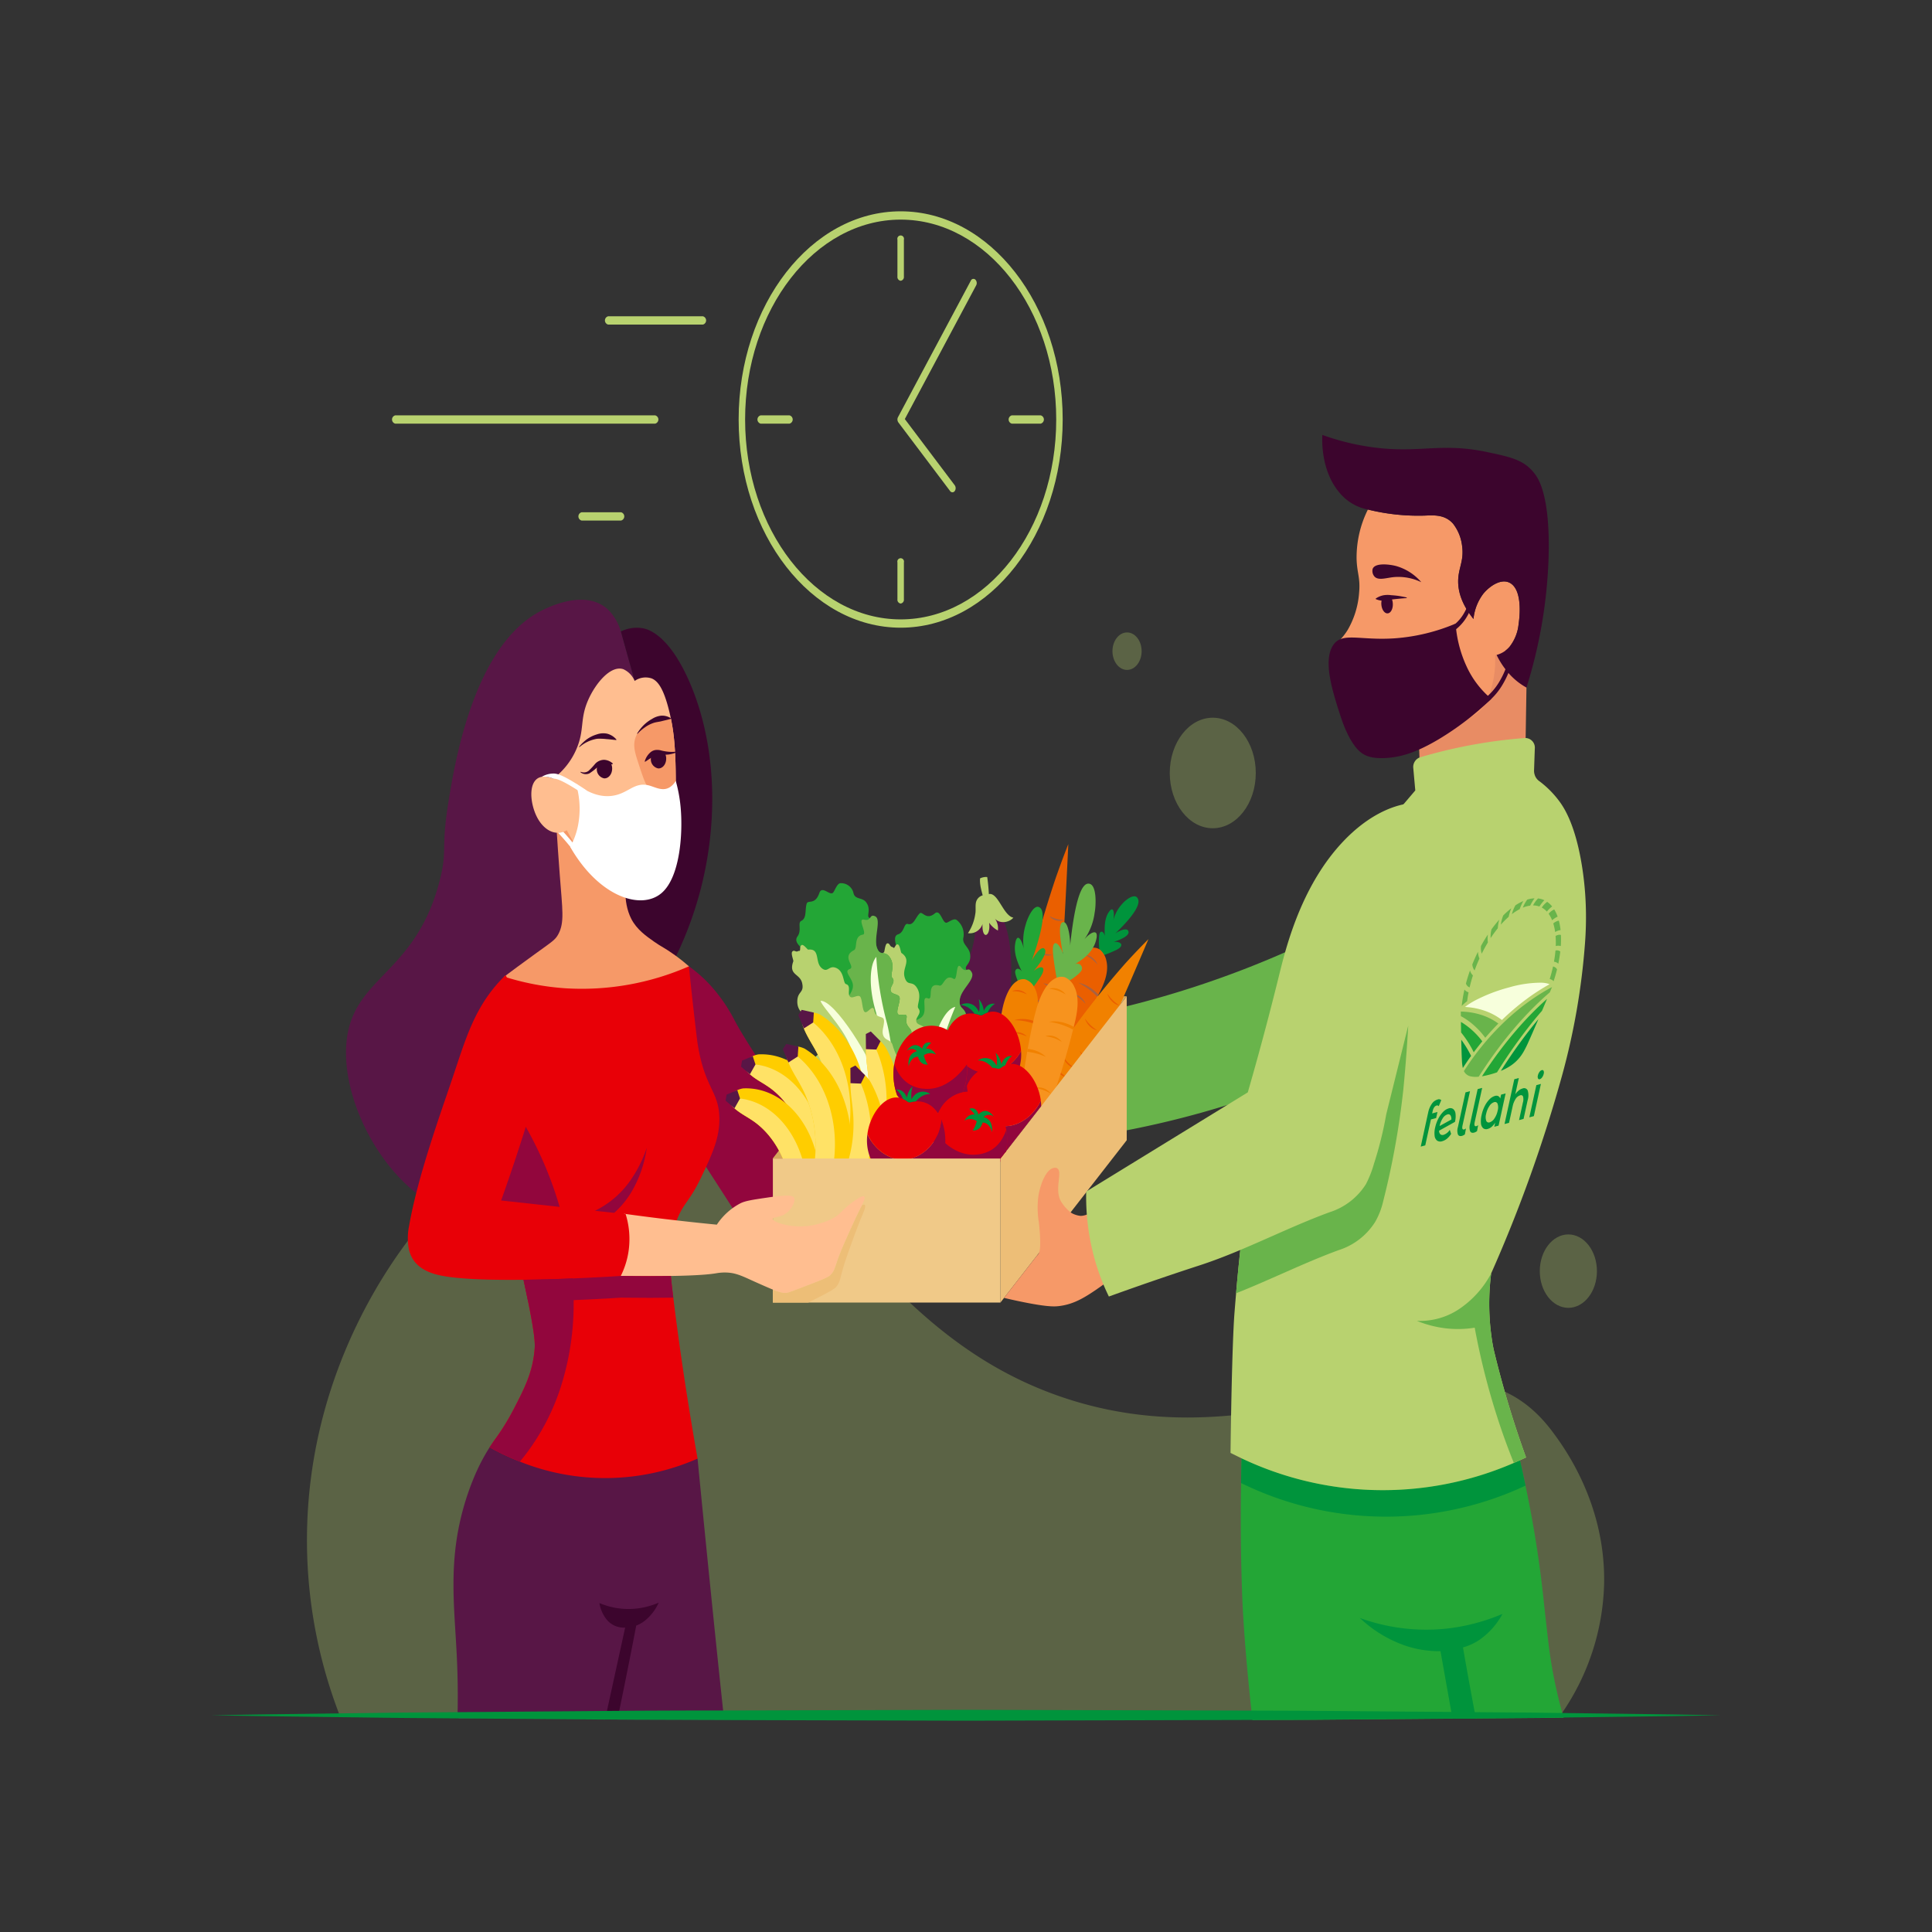 <svg id="Слой_1" data-name="Слой 1" xmlns="http://www.w3.org/2000/svg" width="512" height="512" viewBox="0 0 512 512"><rect x="0" y="0" width="512" height="512" fill="#333333" stroke="none"/><defs><style>.cls-1,.cls-2{fill:#b8d26f;}.cls-2{opacity:0.3;}.cls-3{fill:#fff;}.cls-4{fill:#69b44b;}.cls-5{fill:#92063d;}.cls-6{fill:#d5a75c;}.cls-7{fill:#581646;}.cls-8{fill:#ea5f00;}.cls-9{fill:#a76242;}.cls-10{fill:#00943c;}.cls-11{fill:#f18100;}.cls-12{fill:#23a636;}.cls-13{fill:#f7931e;}.cls-14{fill:#edbe77;}.cls-15{fill:#f7ffdc;}.cls-16{fill:#ffcd00;}.cls-17{fill:#ffe266;}.cls-18{fill:#e80007;}.cls-19{fill:#f0c988;}.cls-20{fill:#3c052d;}.cls-21{fill:#f69968;}.cls-22{fill:#ffbe90;}.cls-23{fill:#e88c64;}.cls-24{isolation:isolate;}</style></defs><path class="cls-1" d="M238.686,166.346c-23.676,0-42.938-24.751-42.938-55.173S215.01,56,238.686,56s42.938,24.751,42.938,55.173S262.362,166.346,238.686,166.346Zm0-108.145c-22.732,0-41.225,23.763-41.225,52.972s18.493,52.972,41.225,52.972,41.225-23.763,41.225-52.972S261.417,58.201,238.686,58.201Z"/><path class="cls-1" d="M252.4,130.466a.774.774,0,0,1-.615-.335l-13.714-18.193a1.345,1.345,0,0,1-.091-1.388l19.3-36.172a.748.748,0,0,1,1.191-.285,1.309,1.309,0,0,1,.222,1.53l-18.904,35.43L253.015,128.6a1.332,1.332,0,0,1-.019,1.556A.768.768,0,0,1,252.4,130.466Z"/><path class="cls-1" d="M238.686,74.409a1.002,1.002,0,0,1-.857-1.101V63.504a.884.884,0,1,1,1.713,0v9.804A1.002,1.002,0,0,1,238.686,74.409Z"/><path class="cls-1" d="M238.686,159.943a1.002,1.002,0,0,1-.857-1.101v-9.804a.884.884,0,1,1,1.713,0v9.804A1.002,1.002,0,0,1,238.686,159.943Z"/><path class="cls-1" d="M275.784,112.273h-7.63a1.135,1.135,0,0,1,0-2.201h7.63a1.135,1.135,0,0,1,0,2.201Z"/><path class="cls-1" d="M209.218,112.273h-7.63a1.135,1.135,0,0,1,0-2.201h7.63a1.135,1.135,0,0,1,0,2.201Z"/><path class="cls-1" d="M173.62,112.273H104.748a1.135,1.135,0,0,1,0-2.201H173.62a1.135,1.135,0,0,1,0,2.201Z"/><path class="cls-1" d="M186.27,86.019H161.171a1.135,1.135,0,0,1,0-2.201H186.27a1.135,1.135,0,0,1,0,2.201Z"/><path class="cls-1" d="M164.584,137.953H154.143a1.135,1.135,0,0,1,0-2.201h10.441a1.135,1.135,0,0,1,0,2.201Z"/><path class="cls-2" d="M413.987,453.916l-323.975.646a128.805,128.805,0,0,1-8.628-43.298C80.35,367.569,101.571,336.852,110.2,326.103c4.142-5.16,24.321-30.374,53.356-33.914,49.631-6.051,59.017,59.267,119.681,78.649,58.926,18.827,102.433-26.07,128.24,8.654,2.934,3.948,13.945,18.766,13.639,39.97A63.205,63.205,0,0,1,413.987,453.916Z"/><ellipse class="cls-2" cx="321.397" cy="204.847" rx="11.399" ry="14.647"/><ellipse class="cls-2" cx="415.631" cy="336.864" rx="7.572" ry="9.729"/><path class="cls-3" d="M208.569,455.311h-87c-.05-.245-.101-.497-.146-.749h86.866C208.389,454.821,208.485,455.073,208.569,455.311Z"/><path class="cls-2" d="M294.813,172.569c0-2.744,1.731-4.968,3.866-4.968s3.866,2.224,3.866,4.968-1.731,4.968-3.866,4.968S294.813,175.312,294.813,172.569Z"/><path class="cls-4" d="M290.173,268.619A259.772,259.772,0,0,0,342.276,251.6a281.527,281.527,0,0,0,35.734-19.204q.511,18.374,1.021,36.748A268.367,268.367,0,0,1,338.646,288.25,248.841,248.841,0,0,1,287.517,301.429Q288.845,285.024,290.173,268.619Z"/><path class="cls-5" d="M182.572,256.08a36.163,36.163,0,0,1,6.494,5.947,43.489,43.489,0,0,1,5.603,8.362c2.487,4.736,9.863,16.318,29.85,44.733l-26.98,10.291-12.114-18.794Q183.998,281.349,182.572,256.08Z"/><path class="cls-6" d="M298.594,264.011l-33.473,43.012H204.77l33.474-43.012Z"/><path class="cls-7" d="M258.458,242.774c.38,7.055-1.43,11.867-4.932,17.273-2.886,4.023-6.115,8.075-6.15,13.838-.205,5.778,1.966,10.9,6.658,11.591,16.146,2.108,17.551-45.421,8.103-44.802Z"/><path class="cls-1" d="M261.292,237.2a2.48,2.48,0,0,0-2.437,1.355c-.538.996-.161,2.481-.395,3.64a12.331,12.331,0,0,1-1.94,5.106,3.534,3.534,0,0,0,3.857-2.431c-.208,4.382,2.25,3.405,1.752-.345a6.403,6.403,0,0,0,2.327,2.07,4.544,4.544,0,0,0-.918-3.333c1.12,1.608,3.765,1.372,5.016-.067-2.685-.521-4.06-6.849-6.538-6.248Z"/><path class="cls-1" d="M260.806,239.141c-.259-2.064-1.253-4.062-1.08-6.355a3.512,3.512,0,0,1,1.9-.359,51.672,51.672,0,0,1,.503,6.595Z"/><path class="cls-8" d="M270.075,268.869c.06-.304.118-.604.179-.9,0,0,.067-.332.135-.666a302.673,302.673,0,0,1,9.29-34.342c.79-2.276,1.939-5.475,3.435-9.268-.354,7.608-1.515,32.019-2.238,37.654-.043.339-.089.681-.089.681-.518,3.907-1.111,7.391-1.685,9.75-.287,1.188-1.44,5.68-4.015,7.184a2.985,2.985,0,0,1-2.255.439,4.174,4.174,0,0,1-2.318-2.11C269.005,274.616,269.725,270.678,270.075,268.869Z"/><path class="cls-9" d="M278.767,253.002a2.788,2.788,0,0,1-1.013.23,3.329,3.329,0,0,1-1.032-.111,3.626,3.626,0,0,1-.981-.426,3.525,3.525,0,0,1-.857-.732c.322.152.634.302.95.431a8.604,8.604,0,0,0,.954.321,8.149,8.149,0,0,0,.974.195C278.091,252.954,278.424,252.976,278.767,253.002Z"/><path class="cls-9" d="M276.773,265.292a2.788,2.788,0,0,1-1.013.23,3.33,3.33,0,0,1-1.032-.111,3.627,3.627,0,0,1-.981-.426,3.523,3.523,0,0,1-.857-.732c.322.152.634.302.95.431a8.588,8.588,0,0,0,.954.321,8.135,8.135,0,0,0,.974.195C276.098,265.244,276.43,265.266,276.773,265.292Z"/><path class="cls-9" d="M281.946,243.804a2.788,2.788,0,0,1-1.013.23,3.33,3.33,0,0,1-1.032-.111,3.626,3.626,0,0,1-.981-.426,3.526,3.526,0,0,1-.857-.732c.322.152.634.302.95.431a8.588,8.588,0,0,0,.954.321,8.135,8.135,0,0,0,.974.195C281.271,243.756,281.603,243.779,281.946,243.804Z"/><path class="cls-9" d="M276.476,260.499a16.089,16.089,0,0,0,1.981.561,13.609,13.609,0,0,0,1.988.266c.143.01.288.016.431.02-.029.229-.06.456-.09.683-.122,0-.245-.005-.367-.013a7.161,7.161,0,0,1-2.055-.426A6.202,6.202,0,0,1,276.476,260.499Z"/><path class="cls-9" d="M276.367,276.447a2.789,2.789,0,0,1-1.013.23,3.329,3.329,0,0,1-1.032-.111,3.633,3.633,0,0,1-.981-.426,3.527,3.527,0,0,1-.857-.732c.322.152.634.302.95.43a8.576,8.576,0,0,0,.954.321,8.157,8.157,0,0,0,.974.195C275.692,276.399,276.024,276.421,276.367,276.447Z"/><path class="cls-9" d="M270.253,267.967c.044-.223.089-.446.134-.665.214.097.431.19.647.277a15.94,15.94,0,0,0,2.47.778,17.995,17.995,0,0,0,2.556.37,7.418,7.418,0,0,1-2.61.164,9.462,9.462,0,0,1-2.579-.653C270.664,268.156,270.457,268.064,270.253,267.967Z"/><path class="cls-10" d="M291.45,253.261c-.039-1.163-.226-2.386-.242-3.643.019-.41-.005-2.296.383-2.555.532-.514,1.131.354,1.189,1.107h0c-.074-2.011-.153-4.337.852-6.119,1.51-2.516,1.786-.006,1.395,1.92a10.003,10.003,0,0,1,2.391-4.453c.699-.864,3.459-3.186,4.194-1.22.937,2.465-4.867,7.933-6.148,9.186.532-.514,3.425-2.054,3.615-.516.164,1.317-3.273,2.427-3.98,2.662,1.93-.261,3.095.941.785,2.09a31.067,31.067,0,0,1-3.433,1.425Z"/><path class="cls-8" d="M291.503,262.812c-.133.263-.264.522-.396.777-.097.193-.197.387-.295.574a151.509,151.509,0,0,1-9.463,15.94l-5.821-4.639c1.172-3.356,2.526-6.856,3.861-10.031q.127-.308.256-.608a87.852,87.852,0,0,1,4.052-8.523c.571-1.004,2.794-4.775,5.61-5.125a2.976,2.976,0,0,1,2.244.523,5.238,5.238,0,0,1,1.662,2.961C293.964,257.82,292.291,261.246,291.503,262.812Z"/><path class="cls-9" d="M279.281,274.206a2.771,2.771,0,0,1,1.016.204,3.838,3.838,0,0,1,.948.535,4.557,4.557,0,0,1,.821.811,4.486,4.486,0,0,1,.626,1.049c-.267-.279-.524-.55-.79-.803a10.613,10.613,0,0,0-.821-.7,9.714,9.714,0,0,0-.872-.59C279.907,274.532,279.598,274.373,279.281,274.206Z"/><path class="cls-9" d="M284.264,263.408a2.774,2.774,0,0,1,1.016.204,3.84,3.84,0,0,1,.948.535,4.557,4.557,0,0,1,.821.811,4.488,4.488,0,0,1,.626,1.049c-.267-.279-.524-.55-.79-.803a10.592,10.592,0,0,0-.821-.701,9.714,9.714,0,0,0-.872-.59C284.891,263.735,284.582,263.575,284.264,263.408Z"/><path class="cls-9" d="M283.337,268.067a19.621,19.621,0,0,0-1.733-1.355,15.853,15.853,0,0,0-1.814-1.079c-.133-.069-.268-.135-.402-.199.085-.205.171-.407.257-.609.115.05.231.107.344.165a8.536,8.536,0,0,1,1.837,1.259A7.886,7.886,0,0,1,283.337,268.067Z"/><path class="cls-9" d="M287.461,253.024a2.772,2.772,0,0,1,1.016.204,3.84,3.84,0,0,1,.948.535,4.554,4.554,0,0,1,.82.811,4.48,4.48,0,0,1,.626,1.049c-.267-.278-.524-.55-.79-.803a10.632,10.632,0,0,0-.821-.7,9.724,9.724,0,0,0-.872-.59C288.088,253.35,287.779,253.191,287.461,253.024Z"/><path class="cls-9" d="M291.108,263.591c-.098.193-.196.385-.295.573-.178-.181-.36-.359-.543-.531a19.602,19.602,0,0,0-2.14-1.764,21.061,21.061,0,0,0-2.325-1.414,7.955,7.955,0,0,1,2.51.931,11.43,11.43,0,0,1,2.275,1.691C290.767,263.242,290.939,263.415,291.108,263.591Z"/><path class="cls-11" d="M277.549,282.577c.155-.242.308-.481.461-.716,0,0,.17-.263.343-.528a233.37,233.37,0,0,1,19.813-25.956c1.471-1.625,3.573-3.887,6.186-6.495-2.849,6.685-12.01,28.121-14.537,32.82-.152.282-.307.567-.307.567a81.895,81.895,0,0,1-4.764,7.892c-.654.916-3.189,4.346-6.018,4.293a3.102,3.102,0,0,1-2.185-.84,5.579,5.579,0,0,1-1.395-3.18C274.672,287.187,276.631,284.022,277.549,282.577Z"/><path class="cls-8" d="M290.682,272.999a2.895,2.895,0,0,1-.992-.348,4.14,4.14,0,0,1-.896-.667,4.951,4.951,0,0,1-.745-.923,4.809,4.809,0,0,1-.531-1.131c.241.315.473.621.716.91.244.287.494.559.756.813a10.553,10.553,0,0,0,.816.711C290.087,272.585,290.38,272.788,290.682,272.999Z"/><path class="cls-8" d="M284.795,283.018a2.893,2.893,0,0,1-.992-.348,4.142,4.142,0,0,1-.896-.667,4.951,4.951,0,0,1-.745-.923,4.809,4.809,0,0,1-.531-1.131c.241.315.473.621.716.91.244.287.494.559.756.813a10.533,10.533,0,0,0,.816.711C284.2,282.604,284.493,282.807,284.795,283.018Z"/><path class="cls-8" d="M296.613,266.427a2.89,2.89,0,0,1-.992-.348,4.142,4.142,0,0,1-.896-.667,4.948,4.948,0,0,1-.745-.924,4.809,4.809,0,0,1-.531-1.131c.241.315.473.621.716.91.244.287.494.559.756.813a10.531,10.531,0,0,0,.816.711C296.019,266.013,296.312,266.216,296.613,266.427Z"/><path class="cls-8" d="M286.119,278.521a21.323,21.323,0,0,0,1.605,1.594,17.162,17.162,0,0,0,1.709,1.332c.126.088.255.173.383.255-.103.191-.205.38-.308.569-.11-.067-.22-.139-.328-.213a9.263,9.263,0,0,1-1.716-1.513A8.547,8.547,0,0,1,286.119,278.521Z"/><path class="cls-8" d="M280.72,292.882a2.89,2.89,0,0,1-.992-.348,4.142,4.142,0,0,1-.896-.667,4.955,4.955,0,0,1-.745-.923,4.81,4.81,0,0,1-.531-1.132c.241.315.473.621.716.91.244.287.494.559.756.813a10.533,10.533,0,0,0,.816.711C280.125,292.468,280.419,292.671,280.72,292.882Z"/><path class="cls-8" d="M278.01,281.86c.114-.178.228-.354.342-.528.161.205.326.408.493.606a21.285,21.285,0,0,0,1.974,2.059,22.781,22.781,0,0,0,2.189,1.738,8.467,8.467,0,0,1-2.414-1.283,12.414,12.414,0,0,1-2.115-2.005C278.319,282.255,278.163,282.059,278.01,281.86Z"/><path class="cls-12" d="M271.717,263.871c-.562-1.194-1.307-2.341-1.888-3.651-.164-.445-1.034-2.41-.743-2.97.329-.935,1.347-.465,1.746.284h0c-.98-2.06-2.105-4.446-1.847-7.064.459-3.763,1.876-1.329,2.327.986a14.571,14.571,0,0,1,.517-6.451c.347-1.425,2.209-5.91,3.862-4.387,2.09,1.897-1.56,11.942-2.346,14.208.329-.934,2.68-4.694,3.57-3.219.763,1.264-2.353,4.975-2.99,5.745,1.912-1.703,3.676-1.302,1.763,1.617-.839,1.308-2.333,3.269-2.97,4.039Z"/><path class="cls-11" d="M274.745,269.885c-.049.307-.098.61-.148.91-.036.225-.073.453-.112.673a183.409,183.409,0,0,1-4.279,19.279L263.47,289.16c.137-3.674.403-7.567.743-11.15q.031-.347.066-.686c.384-3.932.857-7.447,1.349-9.836.246-1.203,1.244-5.756,3.766-7.404a3.029,3.029,0,0,1,2.237-.566,4.045,4.045,0,0,1,2.388,1.977C275.618,264.083,275.033,268.057,274.745,269.885Z"/><path class="cls-8" d="M266.605,286.227a2.833,2.833,0,0,1,1.004-.287,3.312,3.312,0,0,1,1.034.053,3.546,3.546,0,0,1,.995.37,3.414,3.414,0,0,1,.881.683c-.327-.134-.644-.266-.963-.377a8.446,8.446,0,0,0-.964-.267,8.047,8.047,0,0,0-.98-.14C267.281,286.237,266.948,286.234,266.605,286.227Z"/><path class="cls-8" d="M268.176,273.837a2.833,2.833,0,0,1,1.004-.287,3.313,3.313,0,0,1,1.035.053,3.545,3.545,0,0,1,.995.37,3.411,3.411,0,0,1,.881.682c-.327-.134-.644-.266-.964-.377a8.434,8.434,0,0,0-.964-.267,8.045,8.045,0,0,0-.98-.14C268.852,273.847,268.519,273.843,268.176,273.837Z"/><path class="cls-8" d="M268.636,278.608a15.819,15.819,0,0,0-1.998-.449,13.513,13.513,0,0,0-1.996-.154c-.144-.002-.288,0-.431.004.021-.231.044-.459.066-.688.122-.007.245-.009.367-.008a7.082,7.082,0,0,1,2.068.31A6.032,6.032,0,0,1,268.636,278.608Z"/><path class="cls-8" d="M268.2,262.669a2.834,2.834,0,0,1,1.004-.287,3.312,3.312,0,0,1,1.034.053,3.55,3.55,0,0,1,.995.37,3.414,3.414,0,0,1,.881.682c-.327-.134-.644-.266-.963-.377a8.441,8.441,0,0,0-.964-.267,8.066,8.066,0,0,0-.98-.14C268.876,262.679,268.544,262.675,268.2,262.669Z"/><path class="cls-8" d="M274.598,270.795c-.036.225-.073.45-.111.672-.217-.085-.437-.166-.656-.24a15.677,15.677,0,0,0-2.494-.638,17.868,17.868,0,0,0-2.567-.226,7.462,7.462,0,0,1,2.601-.311,9.326,9.326,0,0,1,2.599.506C274.182,270.63,274.391,270.711,274.598,270.795Z"/><path class="cls-4" d="M280.698,261.359c1.179-.758,2.521-1.316,3.778-2.179.392-.321,2.276-1.614,2.259-2.432a1.248,1.248,0,0,0-1.936-1.161h0c2.044-1.299,4.401-2.814,5.455-5.716,1.424-4.245-1.256-2.925-2.886-.923a15.786,15.786,0,0,0,2.719-7.054c.361-1.752.71-7.905-1.755-7.717-3.102.21-4.414,13.559-4.75,16.539.133-1.233-.387-7.048-2.043-6.274-1.42.663-.09,7.065.176,8.386-1.106-3.339-3.119-4.394-2.624.194.202,2.04.748,5.296,1.015,6.617Z"/><path class="cls-13" d="M284.805,271.121c-.083.339-.164.673-.247,1.003-.06.249-.123.499-.186.742a199.939,199.939,0,0,1-6.528,21.101l-7.452-2.773c.479-4.12,1.124-8.469,1.824-12.456q.065-.386.135-.763c.781-4.375,1.625-8.266,2.391-10.887.384-1.319,1.911-6.304,4.899-7.793a3.333,3.333,0,0,1,2.571-.311,4.925,4.925,0,0,1,2.516,2.576C286.301,264.71,285.29,269.103,284.805,271.121Z"/><path class="cls-11" d="M274.185,288.347a3.113,3.113,0,0,1,1.157-.177,3.82,3.82,0,0,1,1.161.211,4.25,4.25,0,0,1,1.088.563,4.163,4.163,0,0,1,.932.898c-.357-.199-.702-.394-1.052-.565a9.979,9.979,0,0,0-1.062-.441,9.401,9.401,0,0,0-1.092-.301C274.946,288.457,274.571,288.405,274.185,288.347Z"/><path class="cls-11" d="M277.052,274.614a3.112,3.112,0,0,1,1.157-.177,3.82,3.82,0,0,1,1.161.211,4.253,4.253,0,0,1,1.088.563,4.168,4.168,0,0,1,.932.898c-.357-.199-.702-.394-1.052-.565a10.021,10.021,0,0,0-1.062-.441,9.421,9.421,0,0,0-1.092-.301C277.813,274.724,277.438,274.671,277.052,274.614Z"/><path class="cls-11" d="M277.148,280.059a18.674,18.674,0,0,0-2.212-.798,15.65,15.65,0,0,0-2.235-.465c-.162-.023-.325-.042-.486-.059.044-.257.09-.511.136-.765.138.01.277.026.415.045a8.27,8.27,0,0,1,2.303.651A7.298,7.298,0,0,1,277.148,280.059Z"/><path class="cls-11" d="M278.067,262.033a3.112,3.112,0,0,1,1.157-.177,3.82,3.82,0,0,1,1.161.211,4.253,4.253,0,0,1,1.088.563,4.166,4.166,0,0,1,.932.898c-.357-.199-.702-.394-1.052-.565a10.01,10.01,0,0,0-1.062-.441,9.421,9.421,0,0,0-1.092-.301C278.829,262.143,278.454,262.09,278.067,262.033Z"/><path class="cls-11" d="M284.558,272.125c-.06.249-.123.497-.185.741-.237-.127-.478-.25-.718-.366a18.569,18.569,0,0,0-2.754-1.083,20.706,20.706,0,0,0-2.872-.629,8.381,8.381,0,0,1,2.959.029,10.957,10.957,0,0,1,2.883.95C284.103,271.879,284.332,272,284.558,272.125Z"/><path class="cls-14" d="M298.594,264.011v38.167l-33.473,43.012V307.023c0-.007.006-.007.011-.015l4.59-5.898c.006-.007.006-.015.011-.015l6.127-7.873.17-.218.695-.893,1.17-1.503.141-.182.469-.603.695-.893.774-.995,2.029-2.607.164-.211.904-1.162.921-1.184.164-.211,2.453-3.152.158-.203q4.952-6.362,9.897-12.71c.079-.109.153-.203.232-.305Z"/><path class="cls-12" d="M244.971,302.403a2.808,2.808,0,0,0,1.892-1.544c.368-.898.361-1.99.696-2.916a15.31,15.31,0,0,1,1.337-2.221,3.673,3.673,0,0,0,.234-2.192,2.346,2.346,0,0,1,.892-2.295c.672-.476,1.889-.405,2.421-1.146.565-.787-.825-2.533.505-4.022,1.191-1.334-1.873-1.575-1.401-2.943.322-.933,1.899-1.951,2.186-2.884.292-.949-1.245-2.024-1.22-3.003.035-1.439,2.236-.95,1.83-2.87-.227-1.074,2.236-2.035,1.742-5.146-.388-2.441-2.057-1.683-1.728-4.362.324-2.65,3.361-4.57,1.656-8.053-.456-.931,1.515-1.441,1.047-4.091-.317-1.794-2.163-2.524-1.747-4.272a4.784,4.784,0,0,0-1.768-4.624c-.735-.572-1.878.433-2.613.687-1.185.409-1.647-3.739-3.191-2.449-2.337,1.952-3.273-.696-4.009-.001-1.138,1.075-1.582,3.263-3.13,2.808-1.097-.322-.882,2.216-2.619,2.751-1.922.591.456,4.483-.734,3.874-1.077-.551-1.656,3.909-2.745,3.718-.911-.16,1.31,4.878-.4,5.22-1.835.367-.584,2.106-.779,4.093-.237,2.415-2.319,2.754-1.161,6.468.861,2.762-1.514,1.742-.661,4.779.537,1.913-2.782,1.9-2.488,3.277.249,1.167,1.65,2.699.696,3.975-.692.925.162,2.186-.328,3.237a4.878,4.878,0,0,0-.709,2.903c.155,1.229.666,2.315.743,3.577.136,2.23.082,3.114,1.407,5.067.784,1.157.888,1.677,1.981,2.245,1.006.522,1.762,1.299,2.765,1.831Z"/><path class="cls-1" d="M232.063,305.198a10.811,10.811,0,0,0,4.315,2.286,8.735,8.735,0,0,0,4.576.324l.927-5.216-8.891-2.609Z"/><path class="cls-4" d="M231.585,292.035c.362-1.177.274-2.441.554-3.633a3.488,3.488,0,0,1,.107-.363c.013-.037.028-.071.042-.106.029-.074.06-.147.093-.215.018-.037.036-.072.055-.108q.051-.095.108-.182c.02-.031.039-.062.059-.092.046-.066.094-.129.144-.19.014-.017.027-.035.041-.052.065-.076.133-.149.203-.22.023-.023.047-.045.071-.068.05-.048.101-.097.153-.143.031-.028.062-.055.094-.083.021-.018.041-.037.063-.055.012-.011.056-.047.106-.09.095-.079.191-.159.289-.241.799-.668.463-2.282,1.4-2.724a1.232,1.232,0,0,0,.209-.125,1.12,1.12,0,0,0,.097-.088c.023-.022.049-.042.07-.065a1.183,1.183,0,0,0,.096-.127c.012-.018.026-.034.037-.052a1.439,1.439,0,0,0,.077-.147c.009-.019.019-.038.027-.057.02-.049.037-.1.053-.152.008-.026.017-.052.024-.079.012-.046.023-.093.032-.141.008-.039.015-.078.021-.118q.009-.056.015-.114c.006-.056.012-.113.015-.171.002-.025.004-.051.005-.077q.005-.106.005-.215c0-.019.001-.038,0-.057,0-.057-.002-.115-.004-.172-.018-.55-.094-1.091-.077-1.457,0-.006,0-.012,0-.019,0-.035,0-.069,0-.103,0-.053.002-.105.004-.154l.003-.066c.004-.057.009-.112.016-.164.002-.014.002-.03.004-.044l.003-.012a1.446,1.446,0,0,1,.049-.207c.006-.02.014-.037.021-.056a1.04,1.04,0,0,1,.056-.124c.011-.02.021-.04.033-.059a.938.938,0,0,1,.066-.091c.015-.019.029-.039.045-.056.02-.022.044-.042.067-.063s.044-.042.068-.06l.005-.004a1.097,1.097,0,0,1,.129-.088c.209-.128.452-.218.685-.342.04-.021.078-.044.117-.068.017-.01.034-.02.051-.031.036-.023.071-.049.105-.075.022-.017.045-.033.067-.051.029-.024.055-.05.081-.076.025-.024.049-.049.073-.075.018-.02.034-.04.05-.06a1.359,1.359,0,0,0,.108-.158l.005-.007a1.599,1.599,0,0,0,.102-.22l.012-.033a2.034,2.034,0,0,0,.065-.229c.007-.032.014-.065.02-.098a2.828,2.828,0,0,0,.042-.293c.013-.156.032-.294.055-.422a2.031,2.031,0,0,1,.234-.729c.018-.033.037-.065.056-.094h0l.001-.001a1.014,1.014,0,0,1,.134-.158l.015-.015a.893.893,0,0,1,.147-.11l.017-.009a1.091,1.091,0,0,1,.336-.12l.011-.002a5.313,5.313,0,0,1,.595-.052q.058-.004.115-.011l.058-.007q.065-.009.127-.023l.043-.01a.978.978,0,0,0,.141-.048l.032-.015a.788.788,0,0,0,.123-.073l.018-.012a.814.814,0,0,0,.121-.118l.026-.032a1.024,1.024,0,0,0,.104-.166l.012-.027a1.557,1.557,0,0,0,.078-.205c.005-.015.01-.028.014-.043a2.562,2.562,0,0,0,.061-.282c.004-.022.007-.045.01-.068.016-.112.03-.23.037-.365.228-3.991,2.948-2.728,3.986-4.764.854-1.675-.601-5.024,1.173-4.318a.945.945,0,0,0,.139.044c.014.003.026.004.04.006a.566.566,0,0,0,.079.009c.014,0,.027-.002.04-.004a.366.366,0,0,0,.061-.009.307.307,0,0,0,.036-.014.296.296,0,0,0,.049-.024.3.3,0,0,0,.031-.024.343.343,0,0,0,.039-.037.421.421,0,0,0,.026-.034.501.501,0,0,0,.031-.049q.011-.02.021-.042c.009-.019.017-.039.024-.06.006-.016.011-.032.017-.049.007-.023.013-.047.019-.072.004-.018.009-.035.012-.053.006-.028.011-.057.015-.086.003-.018.006-.035.009-.054.005-.033.009-.068.012-.102l.005-.05c.004-.043.008-.088.011-.134l.002-.029c.014-.202.022-.423.036-.649l.004-.067c.003-.037.006-.075.009-.112l.006-.078c.003-.036.007-.072.011-.109.003-.027.006-.054.009-.082.004-.035.009-.069.014-.103q.006-.043.013-.085.008-.05.018-.099c.005-.028.011-.056.018-.083.007-.032.015-.064.023-.096.007-.027.015-.054.023-.08.009-.031.018-.062.028-.092.009-.026.019-.051.029-.076.011-.029.022-.058.035-.087.011-.025.024-.048.035-.072.014-.027.027-.054.042-.08.014-.023.029-.045.044-.067.016-.024.031-.049.049-.072s.036-.041.054-.061a1.114,1.114,0,0,1,.114-.111c.022-.019.043-.038.067-.055s.049-.03.073-.045.049-.031.076-.044.056-.024.084-.035.057-.024.087-.033.062-.017.094-.025.066-.016.101-.022.07-.009.106-.013.074-.007.113-.009.079-.002.12-.001c.022,0,.042-.002.065,0l-.001.003a3.447,3.447,0,0,1,.749.123c1.076.289,1.457-3.212,3.737-1.793,1.153.717.514-4.896,1.983-3.067s1.797-.491,2.829,1.341-2.841,4.548-3.166,7.197c-.328,2.68,1.34,1.921,1.728,4.362.495,3.111-1.968,4.072-1.742,5.146.406,1.92-1.795,1.431-1.83,2.87-.024.979,1.513,2.054,1.22,3.003-.287.933-1.865,1.952-2.186,2.884-.472,1.368,2.592,1.609,1.401,2.943-1.33,1.489.06,3.235-.505,4.022a6.573,6.573,0,0,1-1.707,1.644c-.73.518-.145,1.786-.108,2.839.117,3.335-2.743,2.467-3.069,3.37-.334.926-.328,2.017-.696,2.916a2.592,2.592,0,0,1-1.638,1.446,8.55,8.55,0,0,1-1.903.709l-7.211-1.136c-1.003-.532-.576-.693-1.582-1.215a8.562,8.562,0,0,1-2.167-1.655.614.614,0,0,0-.081-.137c-.355-.463-1.414-.696-2.057-1.072a.935.935,0,0,1-.504-.557C229.196,294.739,230.946,294.115,231.585,292.035Z"/><path class="cls-15" d="M240.798,301.146c1.665-.867,5.73-10.604,7.236-17.509a80.705,80.705,0,0,1,5.136-16.807c-2.355.457-5.108,5.139-6.274,11.991-1.044,6.134-5.197,5.864-7.886,10.391.5-7.677-.103-27.458-3.664-30.244-.443,2.454,3.827,13.529.578,19.325-2.631,4.694-4.956,16.891-3.389,20.445A8.569,8.569,0,0,0,240.798,301.146Z"/><path class="cls-1" d="M226.965,282.616a1.864,1.864,0,0,0,.11.307c.015.031.031.057.046.088a1.926,1.926,0,0,0,.113.197,8.54,8.54,0,0,0,.992,1.11,4.266,4.266,0,0,1,.536.686,2.517,2.517,0,0,1,.341,1.231c.002.059-.005.12-.008.183-.003.041-.003.084-.01.124a.873.873,0,0,1-.014.102c-.013.075-.027.151-.044.225a.118.118,0,0,1-.011.039,3.936,3.936,0,0,1-.231.651c-.044.109-.09.206-.136.304a5.149,5.149,0,0,0-.278.664c-.007.014-.009.029-.016.043-.02.068-.042.141-.059.215l-.041.231c-.003.041-.006.083-.009.119-.004.046-.009.098-.009.145.002.037-.001.074.001.111a2.016,2.016,0,0,0,.021.276,19.862,19.862,0,0,1,.454,2.744c-.013,1.022-.388,2-.359,3.013a3.817,3.817,0,0,0,1.181,2.45,3.983,3.983,0,0,0,.744,1.276,12.539,12.539,0,0,0,7.769,4.41,15.722,15.722,0,0,0,3.352.275,16.96,16.96,0,0,0,4.057-5.115c.206-.393.392-.783.561-1.167a3.937,3.937,0,0,0,1.049-2.546c-.026-1.012-.451-1.956-.516-2.974a19.682,19.682,0,0,1,.309-2.78,2.708,2.708,0,0,0,.004-.279c-.002-.037-.003-.075-.006-.107a1.284,1.284,0,0,0-.016-.142c-.005-.044-.01-.082-.016-.121-.009-.045-.018-.085-.03-.13-.007-.029-.014-.062-.024-.097-.021-.07-.045-.14-.07-.211a.252.252,0,0,1-.017-.042,6.197,6.197,0,0,0-.311-.636c-.053-.095-.102-.189-.154-.288a3.869,3.869,0,0,1-.266-.633c-.002-.011-.008-.024-.01-.035-.024-.076-.039-.149-.055-.222a.994.994,0,0,1-.023-.102c-.005-.039-.01-.082-.015-.126a1.366,1.366,0,0,1-.018-.174,2.635,2.635,0,0,1,.279-1.266,4.728,4.728,0,0,1,.495-.727,8.473,8.473,0,0,0,.928-1.197,1.449,1.449,0,0,0,.106-.202c.014-.033.028-.066.041-.094a1.842,1.842,0,0,0,.094-.321c.189-1.039-1.693-1.676-1.108-3.814.459-1.679-1.6-.554-2.2-1.254a.704.704,0,0,1-.152-.415c-.079-1.017.902-2.901.791-3.896-.104-.987-1.781-.972-2.188-1.784a.355.355,0,0,1-.028-.05c-.522-1.274,1.58-2.248.489-3.657-.612-.793,1.159-3.191-.468-5.582-1.05-1.545-2.024-.647-2.748-1.71a3.287,3.287,0,0,1-.43-.983,3.402,3.402,0,0,1-.1-.457c-.325-2.294,1.907-4.134-.743-5.958-.198-.137-.406-2.276-1.037-2.265-.57.013-.579.686-.973.962a1.242,1.242,0,0,0-.535-.3c-.55-.167-.54-.988-1.169-.946s-.724,2.198-.911,2.349c-2.713,2.185.099,3.909-.505,6.475-.032.133-.065.25-.097.362a2.884,2.884,0,0,1-.329.739c-.667.999-1.656.27-2.602,1.864-1.498,2.526.395,4.768-.17,5.611-1.015,1.499,1.132,2.288.68,3.604-.312.897-2.059,1.008-2.117,2.027-.054.999,1.021,2.795.996,3.818-.035,1.496-2.876.002-2.253,1.871C228.561,280.791,226.72,281.588,226.965,282.616Z"/><path class="cls-15" d="M233.305,277.196c1.055.248,3.402,3.624,3.409,7.417,2.011-5.44-1.244-16.349-.873-18.437,3.231,2.51,4.801,21.971,3.591,31.967.829-4.665,2.196-3.729,1.666-9.376,1.274.981,3.295,11.016.302,15.07-2.853,1.48-6.711-.014-8.548-2.486-2.405-6.39,1.409-9.954,1.91-15.122C235.314,280.545,233.309,278.876,233.305,277.196Z"/><path class="cls-12" d="M240.518,289.12a4.072,4.072,0,0,0,.926-2.623c-.075-1.011-.545-1.92-.66-2.929a19.368,19.368,0,0,1,.173-2.799,3.328,3.328,0,0,0-.738-1.999,2.613,2.613,0,0,1-.231-2.548c.36-.871,1.409-1.668,1.538-2.662.138-1.056-1.769-1.54-1.29-3.721.429-1.954-2.239-.001-2.426-1.478-.128-1.007.758-2.968.601-3.951-.16-1-1.904-.819-2.3-1.655-.584-1.23,1.467-2.368.309-3.689-.647-.739,1.005-3.276-.734-5.532-1.365-1.77-2.438.038-3.305-2.436-.857-2.446.867-6.189-2.044-7.904-.778-.459.655-2.271-.867-4.16-1.029-1.278-2.885-.592-3.281-2.347a3.363,3.363,0,0,0-3.45-2.627c-.858.038-1.387,1.684-1.894,2.412-.818,1.176-2.971-1.972-3.714.194-1.125,3.277-3.035,1.719-3.356,2.819-.495,1.7.066,3.843-1.423,4.552-1.056.502.205,2.475-1.02,4.144-1.357,1.847,2.291,3.431,1.036,3.759-1.137.296.279,4.437-.714,5.043-.831.507,3.174,3.161,1.888,4.65-1.38,1.598.408,2.174,1.091,3.973.83,2.188-.768,3.936,1.784,6.23,1.897,1.706-.525,2.523,1.482,4.465,1.264,1.223-1.519,3.546-.687,4.492.706.801,2.531,1.099,2.276,2.837-.185,1.261,1.066,1.716,1.104,2.94a4.921,4.921,0,0,0,.643,2.928c.654.919,1.543,1.469,2.146,2.471,1.064,1.77,1.394,2.549,3.335,3.252,1.149.416,1.457.779,2.615.485,1.064-.27,2.028-.152,3.094-.412Z"/><path class="cls-1" d="M230.906,300.537a9.513,9.513,0,0,0,4.585-1.121,11.147,11.147,0,0,0,3.968-2.948l-1.446-5.018-8.553,4.069Z"/><path class="cls-4" d="M224.899,289.857c-.199-1.24-.81-2.236-1.084-3.43a3.667,3.667,0,0,1-.065-.379c-.005-.04-.007-.079-.01-.118-.007-.083-.013-.165-.014-.245-.001-.043,0-.086,0-.129.002-.077.006-.153.012-.228.003-.04.006-.08.011-.119.01-.087.024-.174.04-.26.004-.024.007-.049.012-.073.022-.109.048-.218.076-.326.009-.035.02-.071.03-.107.021-.076.043-.152.067-.228.014-.045.029-.09.043-.135.01-.03.019-.06.029-.09.006-.018.026-.079.051-.15.045-.133.092-.267.139-.405.384-1.121-.585-2.236.012-3.264a1.863,1.863,0,0,0,.121-.252c.018-.047.03-.095.044-.142.01-.035.023-.069.031-.104a1.622,1.622,0,0,0,.027-.174c.003-.023.007-.046.009-.069a1.711,1.711,0,0,0,.002-.177c-.001-.022,0-.045-.002-.067-.004-.055-.011-.11-.02-.165-.004-.028-.008-.055-.014-.083-.009-.047-.021-.094-.033-.14-.01-.038-.021-.076-.033-.114q-.017-.053-.036-.106c-.019-.052-.039-.103-.06-.154-.009-.023-.019-.045-.029-.068q-.041-.092-.087-.184l-.024-.048c-.024-.048-.05-.095-.076-.142-.249-.448-.543-.847-.685-1.165l-.008-.015c-.015-.029-.029-.058-.044-.086-.022-.044-.043-.089-.063-.132l-.025-.057c-.021-.05-.04-.1-.057-.149-.004-.013-.011-.027-.015-.04l-.003-.012a1.449,1.449,0,0,1-.048-.208c-.003-.021-.004-.041-.006-.061a1.211,1.211,0,0,1-.006-.143c0-.024.001-.049.003-.072.003-.04.009-.081.017-.123.005-.026.008-.053.014-.079.008-.032.019-.066.029-.1s.019-.066.031-.098l.002-.007a1.658,1.658,0,0,1,.071-.165c.121-.254.285-.501.428-.768.024-.046.047-.092.069-.139.01-.02.02-.041.03-.061.02-.045.038-.091.056-.137.012-.03.024-.059.034-.09.014-.04.025-.08.036-.121.01-.038.021-.075.029-.114.006-.029.011-.057.016-.085a1.798,1.798,0,0,0,.024-.208l.001-.01a1.874,1.874,0,0,0-.008-.256l-.004-.036a2.174,2.174,0,0,0-.043-.237c-.008-.032-.016-.064-.025-.096a2.613,2.613,0,0,0-.09-.275c-.056-.14-.098-.269-.134-.392a2.167,2.167,0,0,1-.115-.774c.001-.04.003-.081.007-.118v0l0-.002a1.399,1.399,0,0,1,.045-.226l.006-.024a1.315,1.315,0,0,1,.076-.196l.01-.019a1.631,1.631,0,0,1,.231-.337l.008-.01c.147-.167.317-.311.475-.462q.047-.044.092-.09l.046-.047q.05-.053.097-.109l.032-.039a1.49,1.49,0,0,0,.098-.14l.02-.035a1.192,1.192,0,0,0,.072-.148l.01-.022a1.164,1.164,0,0,0,.05-.184l.008-.045a1.311,1.311,0,0,0,.017-.212l-.002-.031a1.726,1.726,0,0,0-.022-.227c-.002-.015-.004-.03-.007-.046a2.54,2.54,0,0,0-.069-.279c-.006-.021-.014-.042-.02-.064-.034-.105-.073-.213-.124-.332-1.509-3.5,1.305-4.357,1.306-6.79.001-2.002-2.643-3.782-.857-4.439a.986.986,0,0,0,.135-.061c.013-.007.024-.016.036-.023a.68.68,0,0,0,.07-.048c.012-.01.022-.021.032-.031a.518.518,0,0,0,.047-.05.437.437,0,0,0,.024-.037.458.458,0,0,0,.031-.054c.006-.014.011-.028.016-.042a.489.489,0,0,0,.017-.058c.003-.015.006-.031.008-.046.003-.021.004-.041.005-.063,0-.017,0-.033,0-.05-.001-.022-.003-.045-.005-.068-.002-.017-.004-.035-.007-.052-.004-.024-.009-.049-.015-.074-.004-.018-.008-.035-.012-.053-.007-.027-.015-.055-.024-.083-.005-.017-.01-.034-.016-.051-.01-.031-.022-.063-.033-.094l-.017-.046c-.015-.039-.031-.079-.048-.12l-.01-.026c-.074-.179-.162-.37-.246-.569l-.025-.059c-.014-.033-.027-.066-.041-.1l-.028-.07c-.013-.033-.025-.066-.037-.099-.009-.025-.018-.05-.027-.075-.011-.032-.022-.064-.032-.096-.009-.027-.017-.053-.025-.08q-.014-.048-.027-.096c-.007-.027-.014-.055-.021-.082-.008-.032-.015-.064-.022-.096-.006-.028-.011-.055-.015-.083-.006-.032-.011-.064-.015-.097-.004-.028-.006-.056-.009-.084-.003-.032-.006-.065-.008-.097-.001-.028-.001-.057-.001-.085,0-.032-.001-.064.001-.096.002-.029.005-.058.008-.087.003-.032.005-.063.01-.095.005-.03.013-.06.019-.089a1.595,1.595,0,0,1,.048-.173c.011-.031.02-.062.032-.093s.028-.059.042-.088.028-.06.045-.091.036-.059.055-.089.037-.06.059-.089.045-.058.069-.087.048-.059.075-.089.055-.057.083-.086.059-.058.091-.087.065-.057.1-.085c.019-.015.035-.031.054-.046v.004a4.047,4.047,0,0,1,.679-.424c1.023-.514-.149-3.713,2.364-4.129,1.27-.21-1.655-4.458.353-3.962s1.295-1.675,2.939-.867-.441,5.804.416,8.25c.867,2.474,1.94.666,3.305,2.436,1.739,2.255.087,4.793.734,5.532,1.157,1.322-.893,2.46-.309,3.689.397.836,2.141.655,2.3,1.655.157.983-.73,2.945-.601,3.951.188,1.476,2.855-.477,2.426,1.478-.478,2.181,1.428,2.665,1.29,3.721a9.449,9.449,0,0,1-.729,2.576c-.39.947.639,1.597,1.119,2.452,1.519,2.708-1.245,3.994-1.133,4.979.115,1.01.585,1.919.66,2.929a3.725,3.725,0,0,1-.755,2.362,12.795,12.795,0,0,1-1.29,1.931l-6.519,4.121c-1.066.26-.778-.175-1.842.095a6.797,6.797,0,0,1-2.519.139.406.406,0,0,0-.126-.058c-.495-.138-1.48.412-2.179.549a.671.671,0,0,1-.659-.111C224.052,293.8,225.25,292.047,224.899,289.857Z"/><path class="cls-15" d="M236.49,291.003c1.024-1.896.279-12.905-1.401-19.742a85.525,85.525,0,0,1-2.86-17.678c-1.776,2.039-2.086,7.894-.144,14.448,1.739,5.868-1.853,8.562-2.174,14.242-2.851-6.776-11.782-22.908-15.949-22.736.675,2.365,8.965,8.631,8.715,15.767-.203,5.779,3.046,17.622,5.872,19.495C231.599,295.222,235.009,293.15,236.49,291.003Z"/><path class="cls-1" d="M217.021,285.223a1.265,1.265,0,0,0,.223.18c.026.015.05.026.076.041a1.293,1.293,0,0,0,.179.085,6.012,6.012,0,0,0,1.303.232,2.923,2.923,0,0,1,.741.197,1.77,1.77,0,0,1,.809.791c.027.048.047.104.071.158a1.146,1.146,0,0,1,.045.111.817.817,0,0,1,.032.095c.021.072.042.145.059.219a.126.126,0,0,1,.007.041,4.299,4.299,0,0,1,.084.707c.01.122.012.236.015.35a5.899,5.899,0,0,0,.05.751c0,.016.005.031.005.047.012.071.025.147.043.222l.064.222c.015.037.03.074.043.106.016.042.034.088.054.128.017.03.031.062.048.092a1.571,1.571,0,0,0,.135.216,14.635,14.635,0,0,1,1.549,1.978c.424.864.527,1.947.983,2.774a2.586,2.586,0,0,0,2.032,1.22,2.649,2.649,0,0,0,1.166.544c3.412.861,6.519-.673,8.38-1.772a19.451,19.451,0,0,0,2.922-2.127,23.104,23.104,0,0,0,1.217-7.135c.005-.473-.005-.931-.028-1.372a4.468,4.468,0,0,0-.207-2.869c-.453-.829-1.21-1.32-1.699-2.126a17.842,17.842,0,0,1-.925-2.543,2.275,2.275,0,0,0-.115-.236c-.017-.03-.035-.06-.05-.086a1.007,1.007,0,0,0-.074-.108c-.022-.033-.043-.062-.065-.09-.026-.032-.051-.058-.081-.088-.018-.019-.038-.042-.061-.064-.047-.044-.097-.086-.148-.128a.169.169,0,0,1-.032-.023,4.07,4.07,0,0,0-.531-.314c-.085-.042-.166-.086-.252-.133a2.588,2.588,0,0,1-.492-.343c-.006-.008-.017-.014-.023-.022a1.753,1.753,0,0,1-.141-.147.709.709,0,0,1-.063-.069c-.021-.028-.043-.062-.066-.095a1.046,1.046,0,0,1-.09-.133,2.599,2.599,0,0,1-.306-1.256,6.193,6.193,0,0,1,.105-.957,11.446,11.446,0,0,0,.267-1.655,1.77,1.77,0,0,0,.003-.243c-.002-.037-.004-.075-.005-.107a1.935,1.935,0,0,0-.058-.335c-.284-1.002-2.131-.212-2.551-2.413-.331-1.727-1.576.662-2.375.498a.482.482,0,0,1-.304-.24c-.499-.796-.481-3.063-.997-3.817-.508-.753-1.905.439-2.591.046a.231.231,0,0,1-.045-.023c-.98-.699.365-2.993-1.148-3.405-.85-.233-.389-3.486-2.77-4.342-1.537-.555-1.97.882-3.029.501a2.193,2.193,0,0,1-.778-.52,2.438,2.438,0,0,1-.278-.313c-1.249-1.692-.165-4.801-3.16-4.464-.224.024-1.309-1.619-1.833-1.167-.472.411-.192.982-.405,1.489a1.096,1.096,0,0,0-.575.125c-.532.247-.873-.447-1.381.031s.33,2.349.238,2.607c-1.34,3.736,1.748,3.202,2.335,5.774.03.134.052.255.073.372a3.36,3.36,0,0,1,.04.85c-.133,1.305-1.271,1.391-1.384,3.389-.178,3.167,2.361,3.712,2.247,4.816-.211,1.969,1.922,1.119,2.104,2.538.121.97-1.294,2.292-.908,3.185.38.874,2.045,1.621,2.46,2.495.608,1.277-2.406,2.024-1.089,3.15C217.579,282.573,216.378,284.534,217.021,285.223Z"/><path class="cls-15" d="M220.018,276.228c.989-.534,4.391.641,6.012,3.81-.634-5.967-8.005-12.808-8.584-14.817,3.773-.171,13.376,15.012,16.621,24.229-1.293-4.487.25-4.665-2.599-9.019,1.484-.075,7.45,6.902,6.672,12.4-1.757,3.245-5.623,4.708-8.213,3.93-4.734-3.657-3.06-9.322-4.842-14C223.126,277.618,220.737,277.632,220.018,276.228Z"/><path class="cls-16" d="M220.792,310.643a29.493,29.493,0,0,1-2.109,6.635c-.603,1.262-2.029,3.764-3.62,3.143-2.108-.823-1.783-3.381-1.783-3.381l-.001-.001c.052-.239.104-.48.152-.723,2.286-11.736-2.259-23.61-10.401-28.7l-.007-.008c-1.439-.997-6.252-3.361-5.568-5.589.658-2.143,3.349-2.571,3.552-2.6a15.418,15.418,0,0,1,5.559.734C217.046,283.524,223.416,297.175,220.792,310.643Z"/><path class="cls-17" d="M217.43,313.233a29.347,29.347,0,0,1-2.37,7.187c-2.105-.824-1.781-3.38-1.781-3.38l-.001-.001c.052-.239.104-.48.152-.723.077-.396.145-.792.207-1.188.021-.131.037-.26.055-.391.038-.267.075-.533.106-.799.018-.154.033-.307.049-.46.025-.244.049-.487.068-.731.013-.161.024-.321.034-.481q.023-.356.038-.712c.007-.16.013-.32.018-.479.007-.241.009-.482.011-.722,0-.152.002-.305.001-.457-.002-.263-.01-.525-.019-.787-.004-.127-.006-.254-.011-.381q-.026-.573-.072-1.142c-.007-.088-.018-.175-.026-.263-.026-.294-.055-.588-.09-.879-.018-.151-.039-.3-.059-.45-.03-.227-.061-.454-.096-.679-.026-.165-.054-.329-.082-.493-.036-.208-.073-.416-.113-.624q-.049-.254-.102-.505c-.042-.2-.086-.399-.132-.598-.039-.169-.078-.338-.12-.506-.049-.196-.101-.39-.153-.583-.045-.167-.089-.333-.136-.497-.057-.199-.119-.395-.18-.592-.048-.155-.094-.313-.145-.467q-.162-.494-.341-.979c-.061-.167-.128-.331-.193-.496-.066-.17-.132-.341-.201-.509-.072-.175-.148-.348-.224-.52-.067-.154-.133-.308-.203-.461-.08-.175-.163-.348-.247-.521-.07-.145-.14-.288-.212-.431q-.131-.262-.269-.52c-.072-.135-.146-.269-.22-.403-.096-.173-.194-.347-.293-.518-.073-.124-.147-.244-.221-.366-.107-.176-.213-.351-.323-.524-.063-.097-.128-.191-.191-.288q-.637-.962-1.349-1.842c-.069-.085-.137-.172-.206-.255-.135-.162-.275-.321-.414-.478-.081-.092-.161-.183-.242-.273-.139-.153-.281-.302-.424-.45-.086-.088-.171-.176-.258-.262-.146-.145-.292-.288-.441-.428-.086-.082-.174-.162-.262-.241-.154-.14-.308-.279-.466-.414-.081-.069-.163-.134-.245-.202-.169-.139-.338-.279-.51-.412-.04-.031-.082-.06-.122-.091-.446-.338-.902-.656-1.373-.95l-.001,0-.007-.008c-1.438-.996-6.248-3.358-5.569-5.586a15.387,15.387,0,0,1,5.75.721C213.684,286.114,220.054,299.765,217.43,313.233Z"/><path class="cls-7" d="M199.483,279.887l-2.828,1.169-.275,1.613,2.359,2.024,1.468-2.603Z"/><path class="cls-16" d="M224.2,312.351a23.937,23.937,0,0,1-4.7,5.082c-1.09.834-3.478,2.336-4.782.683a4.102,4.102,0,0,1-.392-4.47l-.001-.002c.146-.199.293-.399.436-.605,6.905-9.941,7.203-24.508,1.291-34.828l-.004-.012c-1.006-1.918-4.758-7.389-3.204-9.112,1.495-1.657,4.29-.305,4.5-.199a22.002,22.002,0,0,1,5.128,4.372C231.35,283.442,232.124,300.943,224.2,312.351Z"/><path class="cls-17" d="M219.89,312.665a23.727,23.727,0,0,1-5.174,5.449,4.103,4.103,0,0,1-.39-4.468l-.001-.002c.146-.199.293-.399.436-.605.233-.336.457-.677.675-1.023.072-.114.139-.229.209-.345.143-.235.286-.47.422-.709.079-.138.155-.278.231-.417.122-.221.241-.443.357-.668.077-.148.151-.297.225-.447q.165-.332.321-.67c.07-.151.141-.303.208-.456.103-.231.201-.464.298-.697.061-.148.124-.296.183-.446.102-.257.199-.518.295-.78.046-.127.096-.251.141-.379.135-.384.264-.77.384-1.161.028-.09.052-.182.079-.273.091-.304.18-.609.263-.916.043-.159.081-.318.121-.478.061-.241.122-.483.177-.725.041-.178.078-.356.116-.535.048-.227.095-.454.139-.682q.054-.28.102-.56.058-.334.11-.669c.029-.19.058-.381.085-.573.03-.223.057-.446.084-.669.022-.193.046-.383.065-.574.023-.231.042-.463.06-.695.015-.183.033-.367.044-.551q.039-.588.058-1.179c.007-.203.007-.408.01-.611.003-.21.007-.419.007-.628,0-.218-.006-.437-.011-.655-.004-.194-.007-.388-.015-.583-.008-.224-.02-.446-.033-.67-.01-.187-.022-.373-.035-.56q-.024-.342-.055-.684c-.016-.179-.035-.359-.054-.537-.025-.233-.051-.466-.08-.698-.022-.168-.046-.335-.07-.502-.034-.242-.068-.483-.106-.723-.022-.136-.048-.271-.072-.406q-.238-1.357-.582-2.684c-.034-.129-.065-.258-.099-.385-.068-.247-.14-.493-.214-.738-.042-.143-.083-.284-.128-.425-.075-.24-.154-.48-.234-.717-.049-.142-.097-.284-.147-.425q-.126-.355-.26-.707c-.052-.137-.106-.272-.16-.408-.094-.237-.189-.475-.289-.71-.051-.121-.106-.238-.158-.358-.109-.247-.218-.494-.333-.737-.027-.057-.056-.112-.083-.168-.3-.623-.619-1.234-.96-1.829l0-.001-.004-.012c-1.006-1.917-4.755-7.385-3.206-9.11a21.887,21.887,0,0,1,5.32,4.485C227.04,283.756,227.814,301.258,219.89,312.665Z"/><path class="cls-7" d="M215.673,268.344l-3.224-.72-.911,1.393,1.494,3.525,2.469-1.572Z"/><path class="cls-16" d="M224.74,319.914a17.492,17.492,0,0,1-6.009,1.639c-1.268.076-3.924-.044-4.469-2.291a3.671,3.671,0,0,1,1.293-4.18v-.002c.202-.087.405-.175.606-.27,9.735-4.591,15.337-17.261,13.904-29.942a.082.082,0,0,1,.001-.013c-.184-2.301-1.489-9.398.514-9.977,1.926-.557,3.896,2.327,4.043,2.547a30.86,30.86,0,0,1,2.921,6.96C241.643,298.739,235.911,314.646,224.74,319.914Z"/><path class="cls-17" d="M220.823,317.583a17.435,17.435,0,0,1-6.561,1.676,3.67,3.67,0,0,1,1.293-4.178v-.002c.202-.087.405-.175.606-.27.329-.156.651-.321.97-.494.105-.057.207-.118.311-.177.213-.12.424-.242.632-.371.12-.074.238-.151.357-.228.189-.122.375-.245.56-.373.122-.084.242-.171.363-.258q.267-.194.528-.397c.117-.091.235-.182.351-.276.175-.141.347-.287.519-.434.108-.094.217-.186.325-.282.185-.165.366-.337.546-.51.087-.084.177-.164.263-.249.26-.257.515-.52.765-.791.058-.063.113-.129.17-.193.192-.213.382-.428.568-.65.096-.114.188-.231.282-.348.142-.176.284-.352.422-.532.101-.132.199-.267.298-.401.126-.171.25-.343.372-.518q.15-.214.295-.432c.116-.173.229-.348.342-.524.096-.15.191-.3.284-.454.108-.178.214-.359.319-.54.09-.156.181-.31.268-.467.105-.19.206-.384.308-.577.08-.153.163-.304.241-.459q.25-.495.483-1.005c.08-.175.155-.355.233-.533.08-.183.16-.365.236-.55.08-.193.155-.389.23-.584.068-.174.136-.347.201-.524.075-.202.146-.406.217-.611.059-.171.118-.342.174-.516q.104-.316.202-.636c.051-.168.1-.338.149-.507.063-.22.126-.442.185-.664.043-.162.082-.323.123-.486.059-.234.117-.467.171-.702.03-.134.057-.268.086-.402q.288-1.341.47-2.72c.018-.134.037-.266.053-.399.031-.259.057-.52.082-.781.015-.151.031-.301.043-.452.022-.258.04-.516.056-.774.009-.155.019-.309.026-.464.012-.26.023-.52.03-.781.004-.152.007-.304.009-.456.004-.266.007-.533.005-.801-.001-.138-.006-.274-.008-.412-.006-.284-.011-.568-.024-.852-.003-.067-.008-.133-.011-.199-.037-.731-.093-1.463-.176-2.195v-.001a.082.082,0,0,1,.001-.013c-.184-2.3-1.488-9.392.511-9.976a30.739,30.739,0,0,1,3.049,7.176C237.726,296.408,231.994,312.315,220.823,317.583Z"/><path class="cls-7" d="M233.347,275.933l-2.58-2.586-1.314.677q.013,2.007.026,4.013l2.754.107Z"/><path class="cls-17" d="M219.438,321.478a9.028,9.028,0,0,0-1.179-2.879.128.128,0,0,0-.019-.028,4.202,4.202,0,0,0-2.769-2.045,3.286,3.286,0,0,0-2.192.511c-.196.569-.49,1.432-.827,2.5-.48,1.513-.544,1.834-.723,2.277a5.907,5.907,0,0,1-2.633,2.9l.503,1.044c.155.32.308.641.463.96a24.541,24.541,0,0,0,2.584-1.994,9.905,9.905,0,0,1,1.811-1.523,11.776,11.776,0,0,1,2.578-.823A19.405,19.405,0,0,0,219.438,321.478Z"/><path class="cls-16" d="M219.438,321.478a9.028,9.028,0,0,0-1.179-2.879.128.128,0,0,0-.019-.028,8.908,8.908,0,0,0-4.645,2.779c-.726.827-.98,1.413-1.858,2.428a13.004,13.004,0,0,1-2.138,1.982c.155.32.308.641.463.96a24.541,24.541,0,0,0,2.584-1.994,9.905,9.905,0,0,1,1.811-1.523,11.776,11.776,0,0,1,2.578-.823A19.405,19.405,0,0,0,219.438,321.478Z"/><path class="cls-7" d="M208.676,324.077a2.578,2.578,0,0,1,1.24-.503,2.29,2.29,0,0,1,.638.02l-.187,1.429.769.934a3.305,3.305,0,0,1-.471.693,2.568,2.568,0,0,1-.924.672,4.093,4.093,0,0,1-.736-1.23A5.14,5.14,0,0,1,208.676,324.077Z"/><path class="cls-16" d="M216.7,319.663a29.498,29.498,0,0,1-2.109,6.635c-.603,1.262-2.029,3.764-3.62,3.143-2.108-.823-1.783-3.381-1.783-3.381l-.001-.001c.052-.239.104-.48.152-.723,2.286-11.736-2.259-23.61-10.401-28.7l-.007-.008c-1.439-.997-6.252-3.361-5.568-5.589.658-2.143,3.349-2.571,3.552-2.6a15.419,15.419,0,0,1,5.559.734C212.953,292.544,219.323,306.195,216.7,319.663Z"/><path class="cls-17" d="M213.338,322.253a29.343,29.343,0,0,1-2.37,7.187c-2.105-.824-1.781-3.38-1.781-3.38l-.001-.001c.052-.239.104-.48.152-.723q.115-.594.207-1.188c.021-.13.037-.26.055-.39.038-.267.075-.533.106-.799.018-.154.033-.307.049-.46.025-.244.048-.487.068-.731.013-.161.024-.321.034-.481q.023-.356.038-.712c.007-.16.013-.32.018-.479.007-.241.009-.482.011-.722,0-.152.002-.305.001-.457-.002-.263-.01-.525-.019-.787-.004-.127-.005-.254-.011-.381-.018-.382-.041-.762-.072-1.142-.007-.088-.018-.175-.026-.263-.026-.294-.055-.588-.09-.879-.018-.151-.039-.299-.059-.45-.03-.227-.061-.454-.096-.679-.026-.165-.054-.329-.082-.493-.036-.208-.073-.416-.113-.624q-.049-.254-.102-.505c-.042-.2-.086-.399-.132-.598-.039-.169-.078-.338-.12-.506-.049-.195-.101-.39-.153-.583-.045-.167-.089-.333-.136-.497-.057-.199-.119-.395-.18-.592-.048-.155-.094-.313-.145-.467q-.162-.494-.341-.979c-.061-.167-.128-.331-.193-.496-.066-.17-.132-.341-.201-.509-.072-.175-.148-.348-.224-.52-.067-.154-.133-.308-.203-.461-.08-.175-.163-.348-.246-.521-.07-.145-.14-.288-.212-.431q-.132-.262-.269-.52c-.072-.135-.146-.269-.22-.403-.096-.173-.194-.347-.293-.518-.073-.124-.147-.244-.221-.366-.107-.176-.213-.351-.323-.524-.063-.098-.128-.191-.191-.288q-.637-.962-1.349-1.842c-.069-.086-.137-.172-.206-.255-.135-.162-.275-.321-.414-.478-.081-.092-.16-.183-.242-.273-.14-.152-.281-.302-.424-.449-.086-.088-.171-.176-.258-.262-.146-.145-.292-.288-.441-.428-.086-.082-.174-.162-.262-.241-.154-.14-.308-.279-.466-.414-.081-.069-.163-.134-.245-.202-.169-.139-.338-.279-.51-.412-.04-.031-.082-.06-.122-.09-.446-.338-.902-.656-1.373-.95l0,0-.007-.008c-1.438-.996-6.248-3.358-5.569-5.586a15.387,15.387,0,0,1,5.75.721C209.591,295.134,215.961,308.785,213.338,322.253Z"/><path class="cls-7" d="M195.391,288.907l-2.828,1.169-.275,1.613,2.359,2.024,1.468-2.603Z"/><path class="cls-16" d="M220.107,321.372a23.944,23.944,0,0,1-4.7,5.082c-1.09.834-3.478,2.336-4.782.683a4.102,4.102,0,0,1-.392-4.47l-.001-.002c.146-.199.293-.399.436-.605,6.905-9.941,7.203-24.508,1.291-34.828l-.004-.012c-1.006-1.918-4.758-7.389-3.204-9.112,1.495-1.657,4.29-.305,4.5-.199A22,22,0,0,1,218.38,282.28C227.258,292.462,228.031,309.964,220.107,321.372Z"/><path class="cls-17" d="M215.797,321.686a23.727,23.727,0,0,1-5.174,5.449,4.103,4.103,0,0,1-.39-4.468l-.001-.002c.146-.199.293-.399.436-.605.233-.336.457-.677.675-1.023.072-.114.139-.229.209-.345.143-.235.286-.47.422-.71.079-.138.155-.278.231-.417.122-.221.241-.443.357-.668.077-.148.151-.297.225-.447q.165-.332.321-.67c.07-.151.14-.303.208-.456.103-.231.201-.464.298-.697.061-.148.124-.296.183-.446.102-.257.2-.518.295-.78.046-.127.096-.251.141-.379.135-.384.264-.77.385-1.161.028-.09.052-.182.079-.273.091-.304.18-.609.263-.916.043-.159.081-.318.121-.478.061-.241.122-.483.177-.725.041-.178.078-.356.116-.534.048-.227.095-.454.139-.682q.054-.28.102-.56c.039-.223.075-.446.11-.67.029-.19.058-.381.085-.573.03-.223.057-.446.084-.669.022-.193.046-.383.065-.574.023-.231.041-.463.06-.695.015-.183.033-.367.044-.551q.039-.588.058-1.179c.007-.203.007-.408.01-.611.003-.21.007-.419.007-.628,0-.218-.006-.436-.011-.654-.004-.194-.007-.388-.015-.584-.008-.223-.02-.446-.033-.67-.01-.187-.022-.373-.035-.56q-.024-.342-.055-.684c-.016-.179-.035-.359-.054-.537-.025-.233-.051-.466-.08-.698-.022-.168-.046-.335-.07-.502-.034-.242-.068-.483-.106-.723-.022-.136-.049-.271-.072-.406q-.238-1.357-.582-2.684c-.034-.129-.065-.258-.099-.385-.068-.247-.14-.493-.213-.738-.042-.142-.084-.284-.128-.425-.075-.24-.154-.48-.234-.717-.049-.142-.097-.284-.147-.425-.084-.237-.17-.473-.26-.707-.052-.136-.106-.272-.16-.408-.094-.237-.189-.475-.289-.71-.051-.121-.106-.238-.159-.358-.109-.247-.218-.494-.333-.737-.027-.057-.056-.112-.083-.168-.3-.623-.619-1.234-.96-1.829l0-.001-.004-.012c-1.006-1.917-4.755-7.385-3.206-9.11a21.892,21.892,0,0,1,5.32,4.485C222.948,292.777,223.721,310.278,215.797,321.686Z"/><path class="cls-7" d="M211.58,277.364l-3.224-.72-.911,1.393,1.494,3.525q1.234-.786,2.469-1.572Z"/><path class="cls-16" d="M220.647,328.935a17.492,17.492,0,0,1-6.009,1.639c-1.268.076-3.924-.044-4.469-2.291a3.671,3.671,0,0,1,1.293-4.18V324.1c.202-.087.405-.175.606-.27,9.735-4.591,15.337-17.261,13.904-29.942a.093.093,0,0,1,.001-.013c-.184-2.301-1.489-9.398.514-9.977,1.926-.557,3.896,2.327,4.043,2.547a30.86,30.86,0,0,1,2.921,6.96C237.55,307.759,231.818,323.666,220.647,328.935Z"/><path class="cls-17" d="M216.73,326.603a17.435,17.435,0,0,1-6.561,1.676,3.671,3.671,0,0,1,1.293-4.178V324.1c.202-.087.405-.175.606-.27.329-.156.651-.321.97-.494.105-.057.207-.118.311-.177.213-.12.424-.242.632-.371.12-.074.238-.151.357-.228.189-.122.375-.245.56-.373.122-.084.242-.171.362-.258q.267-.194.528-.397c.117-.091.235-.182.351-.276.175-.141.347-.288.519-.434.108-.094.218-.186.325-.282.185-.165.366-.337.546-.51.087-.084.177-.164.263-.249.26-.257.515-.52.765-.791.058-.063.113-.129.17-.193.192-.213.382-.428.568-.65.096-.114.188-.231.282-.348.142-.176.284-.352.422-.532.101-.132.199-.267.298-.401.126-.171.25-.343.373-.518q.15-.214.295-.432.174-.26.342-.524c.096-.15.191-.3.284-.454.108-.178.214-.359.319-.54.09-.156.181-.31.268-.467.105-.19.206-.384.308-.577.08-.153.163-.304.241-.459q.25-.495.483-1.005c.08-.175.155-.355.233-.533.08-.183.16-.365.236-.55.08-.193.155-.389.23-.584.068-.174.136-.347.201-.524.075-.202.146-.406.217-.611.06-.171.118-.342.174-.516q.104-.316.202-.636c.051-.168.1-.338.149-.507.063-.22.126-.441.185-.664.043-.162.082-.323.122-.486.059-.234.117-.467.171-.702.03-.134.056-.268.086-.402q.288-1.341.47-2.72c.018-.134.037-.266.053-.399.031-.259.057-.52.082-.781.015-.151.031-.301.043-.452.022-.258.04-.516.056-.774.009-.155.019-.309.026-.464.013-.26.023-.52.03-.781.004-.152.006-.304.008-.456.004-.266.007-.533.005-.801-.001-.138-.006-.274-.008-.412-.006-.284-.011-.568-.024-.852-.003-.067-.008-.133-.011-.199-.037-.731-.093-1.463-.176-2.195v-.001a.093.093,0,0,1,.001-.013c-.184-2.3-1.488-9.392.511-9.976a30.733,30.733,0,0,1,3.049,7.176C233.633,305.428,227.901,321.335,216.73,326.603Z"/><path class="cls-7" d="M229.255,284.953l-2.58-2.586-1.314.677q.013,2.007.026,4.013l2.754.107Z"/><path class="cls-17" d="M215.345,330.499a9.025,9.025,0,0,0-1.179-2.879.127.127,0,0,0-.019-.028,4.203,4.203,0,0,0-2.769-2.045,3.286,3.286,0,0,0-2.192.511c-.196.569-.49,1.432-.827,2.5-.48,1.513-.544,1.834-.723,2.277a5.906,5.906,0,0,1-2.633,2.901l.503,1.044c.155.32.308.641.463.96a24.532,24.532,0,0,0,2.584-1.994,9.909,9.909,0,0,1,1.811-1.523,11.77,11.77,0,0,1,2.578-.823A19.411,19.411,0,0,0,215.345,330.499Z"/><path class="cls-16" d="M215.345,330.499a9.025,9.025,0,0,0-1.179-2.879.127.127,0,0,0-.019-.028,8.909,8.909,0,0,0-4.645,2.779c-.726.827-.979,1.413-1.858,2.428a13,13,0,0,1-2.138,1.982c.155.32.308.641.463.96a24.532,24.532,0,0,0,2.584-1.994,9.909,9.909,0,0,1,1.811-1.523,11.77,11.77,0,0,1,2.578-.823A19.411,19.411,0,0,0,215.345,330.499Z"/><path class="cls-7" d="M204.584,333.097a2.577,2.577,0,0,1,1.24-.503,2.29,2.29,0,0,1,.638.02l-.187,1.429.769.934a3.303,3.303,0,0,1-.471.693,2.571,2.571,0,0,1-.924.672,4.094,4.094,0,0,1-.736-1.23A5.141,5.141,0,0,1,204.584,333.097Z"/><path class="cls-5" d="M249.937,280.529c.013.148.03.292.051.435.038.303.085.597.149.886,1.096,5.455,5.563,9.075,9.607,9.314a8.317,8.317,0,0,0,3.022-.412,10.892,10.892,0,0,0,4.137-2.492,12.023,12.023,0,0,0,3.71-8.162,12.336,12.336,0,0,0-.024-1.577,11.945,11.945,0,0,1-2.283,2.989,10.892,10.892,0,0,1-4.137,2.492,8.317,8.317,0,0,1-3.022.412c-4.045-.24-8.511-3.86-9.607-9.314-.064-.289-.111-.583-.149-.886-.021-.144-.039-.287-.051-.435-.032-.325-.052-.653-.058-.992A14.882,14.882,0,0,0,249.937,280.529Z"/><path class="cls-18" d="M251.283,272.787c.006.339.025.667.058.992.013.148.03.292.051.435.038.303.085.597.149.886,1.096,5.454,5.563,9.075,9.607,9.314a8.317,8.317,0,0,0,3.022-.412,10.892,10.892,0,0,0,4.137-2.492,11.945,11.945,0,0,0,2.283-2.989c-.017-.296-.051-.599-.089-.897-.636-4.676-3.54-9.08-6.84-9.5a4.329,4.329,0,0,0-1.929.205,5.756,5.756,0,0,0-1.264.595.944.944,0,0,1-.836.09,6.99,6.99,0,0,0-1.37-.358,5.948,5.948,0,0,0-4.484,1.065A8.221,8.221,0,0,0,251.283,272.787Z"/><path class="cls-10" d="M263.668,266.024a4.672,4.672,0,0,0-1.59,1.627,5.876,5.876,0,0,0-.343.678,5.858,5.858,0,0,0-1.266.597.934.934,0,0,1-.835.087,7.437,7.437,0,0,0-1.371-.359,5.865,5.865,0,0,0-.905-1.04,4.695,4.695,0,0,0-2.783-1.27,3.303,3.303,0,0,1,3.546.122,4.41,4.41,0,0,1,1.33,1.755,8.286,8.286,0,0,0,.144-1.763,7.868,7.868,0,0,0-.221-1.688,5.176,5.176,0,0,1,.872,1.358,6.193,6.193,0,0,1,.481,1.811,3.469,3.469,0,0,1,.76-1.241A2.38,2.38,0,0,1,263.668,266.024Z"/><path class="cls-5" d="M275.929,293.134a.993.993,0,0,1-.068.087L269.735,301.1c-.01,0-.01.007-.016.013l-3.092,3.973c-.005.04-.016.081-.021.121-.026.007-.058.007-.084.013-.267.04-.534.06-.795.074a8.443,8.443,0,0,1-3.087-.497,11.363,11.363,0,0,1-7.01-7.845c-.005-.007-.005-.007-.005-.013-.005-.013-.005-.02-.011-.034a7.854,7.854,0,0,1-.199-.867c-.031-.141-.058-.282-.079-.43a15.522,15.522,0,0,1,.356-6.252,12.553,12.553,0,0,1,.544-1.593c.026.336.063.659.115.981.021.148.047.289.079.43a1.002,1.002,0,0,0,.026.121,5.82,5.82,0,0,0,.173.746,11.992,11.992,0,0,0,1.847,3.939,9.211,9.211,0,0,0,.596.746c.131.161.267.309.403.457a11.024,11.024,0,0,0,3.024,2.252,8.976,8.976,0,0,0,3.971,1.002c.089,0,.183-.007.272-.007a8.542,8.542,0,0,0,2.987-.699,11.505,11.505,0,0,0,3.986-2.877,12.482,12.482,0,0,0,2.103-3.193A11.614,11.614,0,0,1,275.929,293.134Z"/><path class="cls-18" d="M256.24,287.76c.025.337.063.663.114.984.021.147.046.288.076.429.055.299.118.587.199.87,1.404,5.337,6.065,8.527,10.112,8.386a8.479,8.479,0,0,0,2.99-.696,11.453,11.453,0,0,0,3.984-2.875,12.587,12.587,0,0,0,2.106-3.196c-.034-.293-.085-.592-.14-.886-.901-4.603-4.048-8.722-7.363-8.831a4.401,4.401,0,0,0-1.912.386,6.021,6.021,0,0,0-1.226.712.958.958,0,0,1-.829.168,6.836,6.836,0,0,0-1.387-.228,6.109,6.109,0,0,0-4.411,1.484A8.665,8.665,0,0,0,256.24,287.76Z"/><path class="cls-10" d="M268.206,279.849a4.935,4.935,0,0,0-1.493,1.772,6.159,6.159,0,0,0-.304.708,6.13,6.13,0,0,0-1.229.714.948.948,0,0,1-.828.165,7.267,7.267,0,0,0-1.388-.229,5.553,5.553,0,0,0-.962-.952,4.532,4.532,0,0,0-2.848-1.005,3.324,3.324,0,0,1,3.544-.212,4.183,4.183,0,0,1,1.426,1.626,8.35,8.35,0,0,0,.043-1.772,7.735,7.735,0,0,0-.317-1.662,4.912,4.912,0,0,1,.947,1.272,6.014,6.014,0,0,1,.583,1.761,3.635,3.635,0,0,1,.687-1.309A2.449,2.449,0,0,1,268.206,279.849Z"/><path class="cls-18" d="M236.865,286.372a15.511,15.511,0,0,0,.907,3.928c2.909.372,6.051.909,9.349,1.664.395.091.79.188,1.19.284.035.01.075.019.11.029q1.47.361,2.914.761.735.209,1.458.421c.231-.263.449-.533.66-.82a16.093,16.093,0,0,0,2.788-10.56,14.159,14.159,0,0,0-.274-1.833,12.716,12.716,0,0,0-1.338-3.579c-2.578-4.573-7.321-5.785-11.08-4.138-3.217,1.415-5.801,4.958-6.551,9.43-.049.284-.09.566-.122.857A16.613,16.613,0,0,0,236.865,286.372Z"/><path class="cls-5" d="M236.865,286.372a15.506,15.506,0,0,0,.907,3.928,12.824,12.824,0,0,0,3.952,3.642c5.093,2.896,10.064.113,11.069-.482a13.96,13.96,0,0,0,2.654-4.773,17.248,17.248,0,0,0,.793-6.607c-1.397,1.932-4.229,5.243-8.254,6.215a9.196,9.196,0,0,1-2.934.242,8.4,8.4,0,0,1-6.448-3.416,11.382,11.382,0,0,1-1.607-3.161c-.049.284-.09.566-.122.857A16.606,16.606,0,0,0,236.865,286.372Z"/><path class="cls-10" d="M248.051,279.51a2.994,2.994,0,0,0-1.838-.39,3.119,3.119,0,0,0-1.383.538,7.273,7.273,0,0,0,.344,1.117,6.417,6.417,0,0,0,.718,1.329,2.17,2.17,0,0,1-2.065-.854,3.145,3.145,0,0,1-.528-1.195,1.969,1.969,0,0,0-1.188.333,3.516,3.516,0,0,0-1.283,2.206,4.128,4.128,0,0,1,.181-2.282,2.687,2.687,0,0,1,1.994-1.719,2.122,2.122,0,0,0-.938-.557,2.025,2.025,0,0,0-1.745.436c.055-.092,1.058-1.721,2.546-1.484a2.535,2.535,0,0,1,1.508.957,2.438,2.438,0,0,1,.684-1.308,1.547,1.547,0,0,1,1.727-.208,4.722,4.722,0,0,0-.875.781,5.516,5.516,0,0,0-.532.717,2.267,2.267,0,0,1,1.476.288A3.209,3.209,0,0,1,248.051,279.51Z"/><path class="cls-18" d="M266.805,303.822c-.042.423-.099.847-.178,1.264-.005.04-.016.081-.021.121-.026.007-.058.007-.084.013l-1.392,1.788c-.005.007-.01.007-.01.013v.834c-2.689.363-5.566.874-8.574,1.56-.392.094-.79.188-1.188.282-.052.013-.089.027-.11.034-.105.027-.262.067-.466.121-.827.202-1.643.41-2.448.639q-.738.212-1.46.423c-.131-.155-.277-.329-.44-.538-.073-.087-.146-.188-.22-.282-.04-.055-.074-.117-.114-.173q-.219-.312-.45-.685c-.096-.157-.189-.316-.28-.479-.162-.287-.323-.588-.48-.922a.547.547,0,0,0-.037-.081c-.052-.114-.105-.229-.152-.35-.11-.249-.209-.504-.309-.773-.01-.027-.021-.047-.026-.067-.052-.141-.099-.282-.146-.423-.042-.128-.084-.256-.12-.383-.084-.269-.152-.531-.22-.786-.081-.325-.146-.641-.204-.952a16.365,16.365,0,0,1-.296-3.227c0-.345.01-.656.024-.924.005-.121.016-.235.021-.336a14.426,14.426,0,0,1,.272-1.835,12.852,12.852,0,0,1,1.339-3.576,9.019,9.019,0,0,1,6.654-4.766,5.776,5.776,0,0,1,.764-.06,8.177,8.177,0,0,1,3.662.686c2.982,1.311,5.415,4.45,6.351,8.457.078.316.141.645.199.975.052.282.094.565.126.854A17.186,17.186,0,0,1,266.805,303.822Z"/><path class="cls-5" d="M266.805,303.822c-.042.423-.099.847-.178,1.264-.005.04-.016.081-.021.121-.026.007-.058.007-.084.013l-1.392,1.788c-.005.007-.01.007-.01.013v.834c-2.689.363-5.566.874-8.574,1.56-.392.094-.79.188-1.188.282-.052.013-.089.027-.11.034-.105.027-.262.067-.466.121-.868.235-2.516.679-3.908,1.062-.131-.155-.277-.329-.44-.538a13.897,13.897,0,0,1-1.543-2.541.547.547,0,0,0-.037-.081c-.052-.114-.105-.229-.152-.35-.11-.249-.209-.504-.309-.773-.01-.027-.021-.047-.026-.067-.052-.141-.099-.282-.146-.423-.042-.128-.084-.256-.12-.383-.084-.269-.152-.531-.22-.786a17.529,17.529,0,0,1-.476-5.102c.005-.121.016-.235.021-.336,1.397,1.929,4.227,5.243,8.255,6.211a9.111,9.111,0,0,0,2.935.242,8.95,8.95,0,0,0,4.023-1.19,8.386,8.386,0,0,0,2.422-2.225,11.354,11.354,0,0,0,1.606-3.159c.052.282.094.565.126.854A17.186,17.186,0,0,1,266.805,303.822Z"/><path class="cls-10" d="M255.617,296.962a2.994,2.994,0,0,1,1.838-.39,3.117,3.117,0,0,1,1.383.538,7.281,7.281,0,0,1-.344,1.117,6.415,6.415,0,0,1-.718,1.328,2.17,2.17,0,0,0,2.065-.854,3.145,3.145,0,0,0,.528-1.195,1.968,1.968,0,0,1,1.188.333,3.516,3.516,0,0,1,1.283,2.206,4.128,4.128,0,0,0-.181-2.282,2.687,2.687,0,0,0-1.994-1.719,2.122,2.122,0,0,1,.938-.557,2.026,2.026,0,0,1,1.745.436c-.055-.092-1.058-1.721-2.546-1.484a2.536,2.536,0,0,0-1.508.957,2.437,2.437,0,0,0-.684-1.308,1.547,1.547,0,0,0-1.727-.208,4.715,4.715,0,0,1,.875.781,5.498,5.498,0,0,1,.532.717,2.267,2.267,0,0,0-1.476.288A3.208,3.208,0,0,0,255.617,296.962Z"/><path class="cls-5" d="M250.353,304.513c-.021.147-.047.288-.076.429-.055.299-.118.587-.199.87-1.404,5.337-6.065,8.527-10.113,8.386a8.48,8.48,0,0,1-2.99-.696,11.455,11.455,0,0,1-3.984-2.875,12.54,12.54,0,0,1-2.906-5.521,12.468,12.468,0,0,1-.216-4.538,12.585,12.585,0,0,0,2.106,3.196,11.451,11.451,0,0,0,3.984,2.875,8.482,8.482,0,0,0,2.99.696c4.048.141,8.708-3.049,10.112-8.386.08-.283.144-.571.199-.87.03-.141.055-.283.076-.429.051-.321.089-.647.114-.984A15.11,15.11,0,0,1,250.353,304.513Z"/><path class="cls-18" d="M249.452,296.665c-.025.337-.063.663-.114.984-.021.147-.046.288-.076.429-.055.299-.118.587-.199.87-1.404,5.337-6.065,8.527-10.112,8.386a8.482,8.482,0,0,1-2.99-.696,11.451,11.451,0,0,1-3.984-2.875,12.585,12.585,0,0,1-2.106-3.196c.034-.293.085-.592.14-.886.901-4.603,4.048-8.723,7.363-8.831a4.402,4.402,0,0,1,1.912.386,6.016,6.016,0,0,1,1.226.712.958.958,0,0,0,.829.169,6.835,6.835,0,0,1,1.387-.228,6.109,6.109,0,0,1,4.411,1.484A8.665,8.665,0,0,1,249.452,296.665Z"/><path class="cls-10" d="M237.486,288.755a4.937,4.937,0,0,1,1.493,1.772,6.151,6.151,0,0,1,.304.708,6.13,6.13,0,0,1,1.229.714.948.948,0,0,0,.828.165,7.265,7.265,0,0,1,1.388-.229,5.556,5.556,0,0,1,.962-.952,4.531,4.531,0,0,1,2.848-1.005,3.324,3.324,0,0,0-3.544-.212,4.183,4.183,0,0,0-1.426,1.625,8.349,8.349,0,0,1-.043-1.772,7.736,7.736,0,0,1,.317-1.663,4.914,4.914,0,0,0-.947,1.272,6.012,6.012,0,0,0-.583,1.761,3.636,3.636,0,0,0-.687-1.309A2.449,2.449,0,0,0,237.486,288.755Z"/><rect class="cls-19" x="204.819" y="307.022" width="60.303" height="38.169"/><path class="cls-14" d="M228.131,322.967s-.471,1.116-1.47,3.791c-.544,1.466-1.25,3.395-2.119,5.862-2.155,6.111-1.575,6.776-2.971,8.436-.554.659-2.234,1.526-5.587,3.233-.67.343-1.256.639-1.768.901h-9.396v-3.449a8.853,8.853,0,0,0,3.4.894c.643-.04.895-.134,6.063-2.118,3.453-1.324,5.19-2.003,5.781-2.602,1.507-1.492.973-2.218,3.537-8.067,1.031-2.359,1.862-4.208,2.506-5.6,1.177-2.554,1.721-3.617,1.721-3.617.22-.43.439-.84.628-1.23.34-.168.612-.215.748-.054C229.528,319.754,228.853,321.253,228.131,322.967Z"/><path class="cls-7" d="M191.907,455.831q-11.606-.02-23.207-.074c-1.01,0-2.019-.007-3.024-.02-.685,0-1.376-.007-2.061-.013-1.088,0-2.182-.013-3.27-.02l-4.316-.04-23.186-.181-11.609-.094c.016-.558.026-1.102.037-1.647.105-5.338.005-10.043-.178-14.056-.596-13.37-2.37-25.067,1.59-39.607a70.166,70.166,0,0,1,3.458-9.781c.12-.269.246-.538.371-.813a49.836,49.836,0,0,1,3.244-5.929c.021-.034.042-.06.063-.094,3.615-.363,7.434-.632,11.452-.773,5.441-.195,11.227-.148,17.321.235a179.078,179.078,0,0,1,26.267,3.623q1.899,19.521,3.913,39.251,1.405,13.804,2.862,27.501C191.724,454.144,191.813,454.991,191.907,455.831Z"/><path class="cls-20" d="M174.56,424.715a12.727,12.727,0,0,1-3.866,4.941,8.727,8.727,0,0,1-2.087,1.143q-1.734,9.045-3.61,18.237-.447,2.188-.894,4.356h-.005c-.157.78-.319,1.56-.481,2.333-1.088,0-2.182-.013-3.27-.02.167-.76.33-1.519.497-2.286q2.417-11.041,4.829-22.096a5.817,5.817,0,0,1-4.991-2.245,9.32,9.32,0,0,1-1.836-4.255,19.71,19.71,0,0,0,8.365,1.566A20.183,20.183,0,0,0,174.56,424.715Z"/><path class="cls-7" d="M164.536,167.349a13.901,13.901,0,0,0-2.955-5.348c-6.537-6.951-18.489-.004-19.599.662-16.804,10.08-21.612,40.29-23.19,50.199-1.988,12.493-.159,12.241-2.247,20.424-6.129,24.022-21.671,25.323-24.432,40.765C89.005,291.44,103.65,318.1,122.325,322.093c21.213,4.536,36.929-22.46,41.263-29.904,25.336-43.52,6.938-104.345,4.606-111.733Q166.365,173.903,164.536,167.349Z"/><path class="cls-20" d="M168.194,180.456q-1.829-6.553-3.658-13.107a9.582,9.582,0,0,1,5.872-.85c.994.19,5.078,1.155,9.577,8.801,2.965,5.038,8.646,17.287,8.77,35.947a96.096,96.096,0,0,1-11.838,46.514c-11.621-.811-16.796-7.288-18.383-9.543C148.901,234.532,151.07,205.353,168.194,180.456Z"/><path class="cls-21" d="M147.258,216.048c.414,6.715.804,12.106,1.073,15.648.719,9.489,1.321,12.79-.399,15.933-.785,1.435-1.491,1.831-6.224,5.247-3.494,2.522-6.3,4.608-8.089,5.949.709.87,15.572,18.534,33.156,11.7,8.556-3.325,13.677-10.865,15.8-14.446-.816-.711-2.067-1.759-3.651-2.907-2.642-1.914-3.713-2.299-5.507-3.567-2.152-1.521-4.648-3.236-6.113-6.087-2.4-4.673-1.491-10.457-.975-12.902Z"/><path class="cls-22" d="M176.478,231.82c-.237,1.355-.774,3.702-2.362,5.01a3.213,3.213,0,0,1-1.871.688,11.599,11.599,0,0,1-5.287-1.089,30.192,30.192,0,0,1-11.173-8.197,42.103,42.103,0,0,1-5.568-8.209,4.95,4.95,0,0,1-2.609.664c-2.667-.115-4.342-2.59-4.679-3.095-2.054-3.023-3.054-8.688-.958-10.884,1.521-1.593,4.006-.629,4.615-.367a19.178,19.178,0,0,0,6.199-7.887c2.167-5.089.831-7.769,3.061-12.885,1.939-4.443,5.974-9.358,9.352-8.222a5.918,5.918,0,0,1,2.994,3.111,5.028,5.028,0,0,1,4.523-.661c1.597.673,3.137,2.571,4.644,8.713.157.643.301,1.277.434,1.909.93,4.486,1.264,9.111,1.294,16.523A155.824,155.824,0,0,1,176.478,231.82Z"/><path class="cls-21" d="M176.478,231.82c-.237,1.355-.774,3.702-2.362,5.01a3.213,3.213,0,0,1-1.871.688,7.777,7.777,0,0,0,1.812-4.924c-.087-2.162-1.312-2.272-2.961-6.27a24.612,24.612,0,0,1-1.91-9.503c.006-.662.043-1.21.073-1.583a5.893,5.893,0,0,1-2.508-1.133,7.595,7.595,0,0,1-1.694-1.806,12.136,12.136,0,0,0,3.369.656c1.525.068,4.702-.089,4.922-1.366.086-.52-.346-.992-.814-1.611-1.458-1.924-2.069-3.783-3.261-7.434-.96-2.908-1.5-4.649-1.007-6.584a6.4,6.4,0,0,1,1.616-2.831c2.112-2.282,5.372-2.753,7.911-2.711.93,4.486,1.264,9.111,1.294,16.523A155.824,155.824,0,0,1,176.478,231.82Z"/><path class="cls-20" d="M153.461,197.907a10.875,10.875,0,0,1,2.138-2.044,8.953,8.953,0,0,1,2.542-1.232,5.131,5.131,0,0,1,2.756-.198,4.802,4.802,0,0,1,2.465,1.554l-.045.133c-.919-.074-1.742-.207-2.567-.246a15.521,15.521,0,0,0-2.465-.096,9.387,9.387,0,0,0-4.754,2.242Z"/><path class="cls-20" d="M168.841,194.401a11.763,11.763,0,0,1,1.77-2.259,10.361,10.361,0,0,1,2.199-1.627,5.522,5.522,0,0,1,2.478-.856,4.212,4.212,0,0,1,2.51.685l-.014.144c-.843.27-1.616.417-2.381.616-.756.203-1.536.235-2.295.507a8.785,8.785,0,0,0-2.191,1.139,11.476,11.476,0,0,0-1.996,1.75Z"/><path class="cls-20" d="M162.222,203.834c-.066,1.432-1.024,2.525-2.138,2.44a2.456,2.456,0,0,1-1.905-2.748,2.985,2.985,0,0,1,.172-.889,4.303,4.303,0,0,1,3.552-.36A3.121,3.121,0,0,1,162.222,203.834Z"/><path class="cls-20" d="M153.87,204.512a2.063,2.063,0,0,0,2.089-.213,18.564,18.564,0,0,0,1.741-1.85,3.272,3.272,0,0,1,2.39-1.092,3.633,3.633,0,0,1,2.315.991l-.027.141c-.814.156-1.545.177-2.233.319a4.742,4.742,0,0,0-1.949.613,15.414,15.414,0,0,1-2.006,1.541,2.271,2.271,0,0,1-2.366-.317Z"/><path class="cls-20" d="M176.545,201.195c-.066,1.432-1.024,2.525-2.138,2.44a2.455,2.455,0,0,1-1.905-2.748,2.985,2.985,0,0,1,.172-.889,4.303,4.303,0,0,1,3.552-.36A3.12,3.12,0,0,1,176.545,201.195Z"/><path class="cls-20" d="M170.859,201.785a4.924,4.924,0,0,1,1.562-2.449,2.654,2.654,0,0,1,1.228-.567,3.771,3.771,0,0,1,1.297.045,12.746,12.746,0,0,0,2.256.408,10.447,10.447,0,0,0,2.282-.059l.024.142a9.249,9.249,0,0,1-2.291.643,12.928,12.928,0,0,1-2.342.024,4.168,4.168,0,0,0-1.928.65c-.637.322-1.26.804-2.004,1.26Z"/><path class="cls-3" d="M163.688,219.412a10.118,10.118,0,0,0,4.105,1.075,10.723,10.723,0,0,0,6.73-2.22c.307,3.714-.791,7.11-2.604,8.191C169.457,227.926,165.073,225.484,163.688,219.412Z"/><path class="cls-3" d="M155.381,209.422l-.492,1.183c-1.093-.746-2.213-1.466-3.333-2.138-3.285-1.976-4.3-2.138-4.97-2.124v-.007a5.739,5.739,0,0,0-3.029-.464,6.054,6.054,0,0,1,3.019-.874.198.198,0,0,1,.063-.007c.832,0,1.967.215,5.362,2.259C153.131,207.936,154.272,208.662,155.381,209.422Z"/><path class="cls-3" d="M152.598,224.352l-.732.961c-.56-.713-1.135-1.412-1.706-2.084q-1.106-1.301-2.27-2.541a4.328,4.328,0,0,0,1.391-.249c.539.585,1.067,1.19,1.585,1.795C151.447,222.92,152.033,223.632,152.598,224.352Z"/><path class="cls-3" d="M152.611,207.637c3.939,3.065,7.047,3.496,9.17,3.313,4.67-.402,6.156-3.912,10.282-2.776,1.682.463,3.602,1.642,5.501.415a5.017,5.017,0,0,0,1.522-1.651,39.104,39.104,0,0,1,1.285,6.971c.634,6.875-.12,18.464-5.002,22.718-5.413,4.718-16.648,1.069-24.252-12.181a19.925,19.925,0,0,0,2.035-5.53A23.169,23.169,0,0,0,152.611,207.637Z"/><path class="cls-18" d="M179.331,323.424c-1.868,4.921-1.941,9.868-1.533,14.722.131,1.633.324,3.26.523,4.874.037.289.073.578.11.874,2.087,17.027,4.546,32.018,6.429,42.653a60.73,60.73,0,0,1-47.083.8,66.177,66.177,0,0,1-8.02-3.791c.021-.034.042-.06.063-.094.005-.007.011-.02.016-.027.434-.679.874-1.324,1.313-1.936.141-.202.288-.403.434-.598a61.025,61.025,0,0,0,4.551-7.448c2.747-5.31,4.991-9.653,5.524-15.602a12.715,12.715,0,0,0,.037-2.131c-.005-.128-.016-.269-.026-.41-.031-.376-.068-.8-.131-1.291-.005-.054-.011-.108-.021-.168-.01-.114-.026-.242-.047-.37-.026-.202-.052-.41-.084-.632-.084-.571-.183-1.217-.303-1.936-.047-.289-.099-.585-.157-.901-.084-.491-.178-1.008-.282-1.566-.058-.316-.12-.638-.188-.981-.052-.289-.115-.592-.173-.907-.063-.316-.131-.652-.199-.988-.042-.215-.089-.444-.131-.665-.052-.249-.099-.504-.157-.76-.058-.289-.115-.578-.183-.881-.016-.094-.037-.188-.058-.282-.141-.679-.288-1.385-.45-2.124q-.157-.746-.33-1.533c-.01-.06-.021-.101-.031-.161v-.007c-.199-.907-.392-1.788-.586-2.635a.88.88,0,0,0-.026-.128c-.131-.592-.262-1.17-.387-1.734q-.408-1.795-.769-3.361c-.094-.41-.188-.813-.277-1.197-.162-.699-.319-1.365-.466-1.976-.094-.403-.183-.786-.272-1.149q-1.577-4.416-3.16-8.833-1.577-4.406-3.149-8.806c.037-.417.068-.834.099-1.25q1.938-24.634,3.866-49.26c.23.074.46.141.696.215a68.957,68.957,0,0,0,15.532,2.864,70.669,70.669,0,0,0,32.728-5.821c.288,2.884.717,7.078,1.303,12.167.576,5.001.863,7.502,1.057,8.678,1.894,11.535,5.519,12.174,5.702,19.205.141,5.418-1.941,9.808-4.823,15.871-3.055,6.426-4.667,6.769-6.393,11.186C179.388,323.269,179.357,323.343,179.331,323.424Z"/><path class="cls-5" d="M152.017,344.558a72.427,72.427,0,0,1-3.699,23.904,60.149,60.149,0,0,1-7.047,14.224,55.918,55.918,0,0,1-3.495,4.659,66.177,66.177,0,0,1-8.02-3.791c.021-.034.042-.06.063-.094.005-.007.011-.02.016-.027.434-.679.874-1.324,1.313-1.936.141-.202.288-.403.434-.598a61.025,61.025,0,0,0,4.551-7.448c2.747-5.31,4.991-9.653,5.524-15.602a12.715,12.715,0,0,0,.037-2.131c-.005-.128-.016-.269-.026-.41-.031-.376-.068-.8-.131-1.291-.005-.054-.011-.108-.021-.168-.01-.114-.026-.242-.047-.37-.026-.202-.052-.41-.084-.632-.084-.571-.183-1.217-.303-1.936-.047-.289-.099-.585-.157-.901-.084-.491-.178-1.008-.282-1.566-.058-.316-.12-.638-.188-.981-.052-.289-.115-.592-.173-.907-.063-.316-.131-.652-.199-.988-.042-.215-.089-.444-.131-.665-.052-.249-.099-.504-.157-.76-.058-.282-.12-.578-.183-.881-.016-.094-.037-.188-.058-.282-.141-.672-.293-1.385-.45-2.124q-.157-.746-.33-1.533c-.01-.054-.026-.107-.037-.161q-.298-1.371-.581-2.642a.88.88,0,0,0-.026-.128c-.131-.592-.262-1.17-.387-1.734q-.408-1.795-.769-3.361c-.094-.41-.188-.813-.277-1.197-.162-.699-.319-1.365-.466-1.976-.094-.403-.183-.786-.272-1.149q-1.577-4.416-3.16-8.833-1.577-4.406-3.149-8.806c.037-.417.068-.834.099-1.25q3.123-6.867,6.926-13.875c.926,1.445,1.81,2.917,2.658,4.403a98.983,98.983,0,0,1,8.977,21.229,92.409,92.409,0,0,1,3.469,18.963Q152.002,341.698,152.017,344.558Z"/><path class="cls-22" d="M227.768,320.634s-.543,1.06-1.718,3.617c-.644,1.395-1.475,3.239-2.51,5.6-2.56,5.847-2.029,6.573-3.533,8.069-.594.596-2.329,1.271-5.782,2.6-5.166,1.983-5.421,2.077-6.065,2.114-1.306.065-3.318-.821-7.297-2.586-3.94-1.75-5.647-2.753-8.496-2.818a12.961,12.961,0,0,0-2.594.203c-2.928.494-9.575.901-25.261.705a9.28,9.28,0,0,1-4.081-7.931,10.728,10.728,0,0,1,.48-3.232,8.12,8.12,0,0,1,4.477-5.266c.028-.015.057-.022.085-.036,3.505.479,7.054.944,10.643,1.373q7.02.839,13.848,1.503a16.912,16.912,0,0,1,6.263-5.665c1.328-.661,3.222-.937,6.998-1.496,6.218-.922,7.032-.479,7.252.131.334.915-.594,2.397-1.147,3.08-1.746,2.143-4.239,1.801-4.511,2.324a.177.177,0,0,0-.028.087c-.017.29.503.792,2.413,1.336a17.956,17.956,0,0,0,9.615.022c2.284-.697,4.171-1.271,6.071-3.116a23.059,23.059,0,0,1,3.239-2.811c.904-.632,2.589-1.808,2.951-1.286C229.379,317.591,228.605,319.007,227.768,320.634Z"/><path class="cls-5" d="M171.395,304.184a33.031,33.031,0,0,1-3.818,7.879,24.635,24.635,0,0,1-13.447,10.209l7.474.123a23.621,23.621,0,0,0,5.929-6.845A31.428,31.428,0,0,0,171.395,304.184Z"/><path class="cls-18" d="M166.807,328.42a21.753,21.753,0,0,1-2.295,9.718c-2.267.145-37.289,2.433-48.469-.283-4.742-1.148-6.404-3.494-7.128-5.099a9.091,9.091,0,0,1-.571-1.736,16.066,16.066,0,0,1,.079-6.217c2.329-13.175,8.241-29.459,11.491-39.112,3.374-10.016,5.635-18.078,12.294-25.435.729-.806,1.357-1.438,1.78-1.845q5.469,10.557,10.943,21.107-.509,1.863-1.04,3.748-1.535,5.48-3.25,11.127c-2.538,8.353-5.172,16.269-7.84,23.75.65.073,1.294.145,1.944.211q15.321,1.678,30.642,3.356c.141.015.277.029.418.044a22.169,22.169,0,0,1,.989,5.854C166.802,327.868,166.807,328.144,166.807,328.42Z"/><path class="cls-5" d="M178.429,343.89c-3.589.065-8.139.073-13.916,0-1.266.087-12.729.835-24.56,1.01-.328-1.627-.718-3.472-1.176-5.578-.011-.058-.023-.109-.034-.167,12.249-.138,24.463-.93,25.769-1.017,5.443.065,9.796.065,13.283.007.136,1.634.328,3.261.526,4.873C178.355,343.309,178.395,343.6,178.429,343.89Z"/><path class="cls-12" d="M414.37,455.207l-4.865.06-18.368.148-6.205.047-25.43.208-12.498.101-12.498.034-2.605.007c-.089-.827-.178-1.66-.272-2.501-1.125-10.594-2.098-21.585-2.438-30.546-.387-10.44-.461-20.389-.298-29.746q.055-3.338.152-6.568.07-2.168.146-4.296,34.559-1.049,69.118-2.091c.926-.027,1.847-.054,2.773-.081.612,2.4,1.177,4.726,1.711,6.998v.007c.528,2.312,1.025,4.544,1.48,6.716A295.848,295.848,0,0,1,409.045,423.7c.591,5.606,1.046,9.33,1.209,10.843a124.412,124.412,0,0,0,3.767,19.373C414.135,454.34,414.25,454.77,414.37,455.207Z"/><path class="cls-10" d="M391.137,455.415l-6.205.047c-.11-.605-.214-1.203-.319-1.808q-1.436-8.036-2.862-16.073a28.091,28.091,0,0,1-9.223-1.432,33.333,33.333,0,0,1-12.153-7.367,51.532,51.532,0,0,0,23.06,2.81,52.673,52.673,0,0,0,14.737-3.885,19.852,19.852,0,0,1-6.205,6.937,14.706,14.706,0,0,1-4.264,1.936q1.46,8.43,3.102,17.128C390.918,454.279,391.027,454.844,391.137,455.415Z"/><path class="cls-10" d="M404.272,393.708a87.23,87.23,0,0,1-75.38-.69c.04-2.223.09-4.416.153-6.566a87.169,87.169,0,0,0,73.747.537Q403.589,390.454,404.272,393.708Z"/><path class="cls-23" d="M375.821,191.037q.26,7.284.52,14.568l27.875-4.01.312-19.379-9.257-16.439Q385.546,178.407,375.821,191.037Z"/><path class="cls-21" d="M402.448,165.373a11.549,11.549,0,0,1-2.391,6.021,6.805,6.805,0,0,1-3.442,2.172c-.153.044-.288.073-.407.094a26.544,26.544,0,0,1-2.007,11.621c-2.08,4.714-4.398,5.171-25.555,13.909-1.153.472-5.285,2.179-6.557.131-.701-1.126-.605-3.508-.52-5.745a10.488,10.488,0,0,1,.209-2.273,3.45,3.45,0,0,1,1.204-1.736c1.357-1.053,3.471-1.365,5.347-2.404,1.775-.973,4.064-2.992,6.138-7.619a34.188,34.188,0,0,1-9.779,3.072,18.299,18.299,0,0,1-2.894.247c-1.611-.015-2.555-.4-2.826-1.184-.373-1.075.78-2.208.311-3.472-.384-1.046-1.391-.872-3.12-1.874-1.017-.588-3.047-1.765-3.244-3.363-.22-1.772,2.012-2.498,4.177-5.934a22.906,22.906,0,0,0,3.08-9.892c.379-4.031-.554-5.193-.661-9.043a28.426,28.426,0,0,1,2.996-13.066,55.663,55.663,0,0,0,14.979,1.605c2.391-.087,5.375-.37,7.591,2.143a11.775,11.775,0,0,1,2.391,5.876c.56,4.038-1.017,5.832-1.04,9.355-.017,2.44.712,5.861,4.059,10.023a13.179,13.179,0,0,1,2.6-6.682c1.673-2.048,4.98-4.372,7.382-2.673C403.72,156.984,402.555,164.676,402.448,165.373Z"/><path class="cls-20" d="M363.756,150.809a2.254,2.254,0,0,0,.312,1.738c.92,1.442,3.082.635,5.2.401a13.932,13.932,0,0,1,7.385,1.337,13.7,13.7,0,0,0-6.657-4.277C368.006,149.489,364.294,149.122,363.756,150.809Z"/><path class="cls-20" d="M364.581,158.622a5.566,5.566,0,0,1,2.017-.863,6.488,6.488,0,0,1,2.082-.028q1.041.058,2.075.213c.688.117,1.374.234,2.053.41l-.008.145c-.69.055-1.375.092-2.058.171-.683.065-1.363.141-2.04.222a12.316,12.316,0,0,1-2.023.315,5.351,5.351,0,0,1-2.085-.441Z"/><path class="cls-20" d="M367.816,162.541c-.837.123-1.611-.893-1.735-2.273a3.611,3.611,0,0,1,.277-1.794q.814-.087,1.679-.131.297-.022.594-.022a3.38,3.38,0,0,1,.469,1.503C369.223,161.204,368.647,162.417,367.816,162.541Z"/><path class="cls-3" d="M374.469,179.543c-2.074,4.627-4.364,6.646-6.138,7.619-1.877,1.039-3.991,1.351-5.347,2.404-.254-.872-.486-1.823-.684-2.854a33.214,33.214,0,0,1-.503-3.849,18.299,18.299,0,0,0,2.894-.247A34.188,34.188,0,0,0,374.469,179.543Z"/><path class="cls-20" d="M353.238,171.073c-2.68,4.194-.045,12.338,1.98,18.6,2.501,7.732,5.199,9.61,5.844,10.029,1.025.666,2.674,1.408,6.397,1.166,4.065-.264,8.187-1.591,13.979-5.058a76.504,76.504,0,0,0,13.768-10.615,24.515,24.515,0,0,1-6.609-8.727,32.229,32.229,0,0,1-2.845-11.204,50.626,50.626,0,0,1-16.062,3.892C360.257,169.817,355.624,167.337,353.238,171.073Z"/><path class="cls-20" d="M384.652,167.618l-.443-1.218a11.054,11.054,0,0,0,3.546-3.525,15.516,15.516,0,0,0,2.276-7.141l1.041.129a17.093,17.093,0,0,1-2.509,7.867A12.197,12.197,0,0,1,384.652,167.618Z"/><path class="cls-20" d="M392.716,187.198l-.469-1.202a16.348,16.348,0,0,0,4.842-4.929,22.497,22.497,0,0,0,3.221-8.81l1.028.251a24.041,24.041,0,0,1-3.445,9.418A17.474,17.474,0,0,1,392.716,187.198Z"/><path class="cls-20" d="M410.35,148.806a128.13,128.13,0,0,1-5.822,33.41,17.503,17.503,0,0,1-4.889-4.009,21.717,21.717,0,0,1-3.024-4.641,6.805,6.805,0,0,0,3.442-2.172,11.549,11.549,0,0,0,2.391-6.021c.107-.697,1.272-8.389-1.978-10.691-2.402-1.7-5.709.625-7.382,2.673a13.179,13.179,0,0,0-2.6,6.682c-3.346-4.162-4.075-7.583-4.059-10.023.023-3.522,1.6-5.316,1.04-9.355a11.775,11.775,0,0,0-2.391-5.876c-2.216-2.513-5.2-2.23-7.591-2.143a55.663,55.663,0,0,1-14.979-1.605,12.985,12.985,0,0,1-7.699-4.677c-4.81-5.811-4.437-13.938-4.369-15.1a64.905,64.905,0,0,0,13.837,3.341c12.113,1.532,17.613-1.38,29.85,1.206,6.579,1.387,9.926,2.157,12.69,5.876C407.75,126.944,411.017,131.767,410.35,148.806Z"/><path class="cls-21" d="M300.894,311.737c-6.585,6.827-12.254,10.742-14.685,10.466a6.316,6.316,0,0,1-1.894-.559,5.27,5.27,0,0,1-.594-.356,10.978,10.978,0,0,1-2.687-3.149c-1.565-3.184.548-7.388-.773-8.467a1.097,1.097,0,0,0-.893-.172c-2.065.211-3.693,4.243-4.197,7.579a23.881,23.881,0,0,0,.128,6.809s.822,6.615,0,8.222a2.309,2.309,0,0,1-.548.705l-8.671,11.142c1.21.283,2.493.574,3.838.857,7.461,1.569,9.485,1.467,10.762,1.307,4.008-.494,6.958-2.302,11.344-5.418a200.422,200.422,0,0,0,18.902-15.325Q305.908,318.557,300.894,311.737Z"/><path class="cls-1" d="M383.815,226.113a88.442,88.442,0,0,1-1.956,10.778c-5.268,24.062-12.079,47.617-17.754,71.541a18.566,18.566,0,0,1-2.12,5.382,17.726,17.726,0,0,1-9.649,7.445c-11.61,4.256-22.734,10.27-34.451,14.083-5.37,1.743-13.684,4.518-24.023,8.251a58.231,58.231,0,0,1-4.437-12.536,61.866,61.866,0,0,1-1.571-15.281q21.417-13.15,42.828-26.292c3.838-13.32,6.613-24.2,8.399-31.471.13-.528.147-.596.203-.821,1.839-7.298,5.93-22.89,16.711-34.237,6.828-7.187,12.944-9.097,15.566-9.715,1.478-.349,8.862-2.09,10.822,1.905a18.723,18.723,0,0,1,.911,4.649A27.17,27.17,0,0,1,383.815,226.113Z"/><path class="cls-1" d="M420.216,247.001c-.051,1.242-.124,2.288-.186,3.109a183.334,183.334,0,0,1-6.026,34.768,377.688,377.688,0,0,1-18.828,52.585,63.29,63.29,0,0,0,0,16.117c.096.719.26,2.157.684,4.14a264.271,264.271,0,0,0,8.558,28.515c-.441.211-.893.414-1.362.632-.599.269-1.227.545-1.871.821a87.183,87.183,0,0,1-74.171-2.208c-.311-.145-.616-.298-.91-.45.22-18.136.633-31.769,1.04-37.013.119-1.518.254-3.16.254-3.16.057-.712.119-1.423.181-2.128.26-3.101.554-6.152.865-9.152.079-.777.164-1.554.249-2.324q.992-9.108,2.221-17.526A96.394,96.394,0,0,0,355.253,289.12a105.927,105.927,0,0,0,17.421-37.659q.704-2.963,1.266-6.144c1.677-9.53,2.679-14.246,1.837-18.158a17.793,17.793,0,0,0-6.912-10.393l6.2-7.293-.526-5.876a2.713,2.713,0,0,1,1.78-2.898,134.382,134.382,0,0,1,18.099-4.024c3.397-.508,6.659-.864,9.767-1.097a2.553,2.553,0,0,1,2.555,2.811q-.085,2.364-.164,4.728l-.034.981a3.482,3.482,0,0,0,.153,1.191,3.192,3.192,0,0,0,.82,1.373,2.151,2.151,0,0,0,.317.276,25.819,25.819,0,0,1,5.421,5.426c1.249,1.692,4.273,6.217,6.025,17.388.379,2.411.627,4.699.786,6.82A88.076,88.076,0,0,1,420.216,247.001Z"/><path class="cls-4" d="M373.196,271.816c-.384,6.9-.881,12.67-1.3,16.932A213.85,213.85,0,0,1,366.53,318.47a19.71,19.71,0,0,1-2.114,5.375,17.811,17.811,0,0,1-9.654,7.452c-9.185,3.363-18.065,7.83-27.182,11.432.26-3.101.554-6.152.865-9.152.079-.777.164-1.554.249-2.324,7.885-3.297,15.652-7.067,23.644-9.994a17.726,17.726,0,0,0,9.649-7.445,28.718,28.718,0,0,0,2.12-5.382,96.442,96.442,0,0,0,3.258-13.1Q370.28,283.574,373.196,271.816Z"/><g class="cls-24"><path class="cls-10" d="M380.964,291.388a2.766,2.766,0,0,0-1.535,1.166,6.231,6.231,0,0,0-.95,2.286l-1.968,9.019,1.198-.323,1.5-6.873,1.384-.373.349-1.599-1.412.38.112-.512c.201-.92.552-1.442,1.06-1.579a.502.502,0,0,1,.576.175l.664-1.597a.886.886,0,0,0-.977-.17Z"/><path class="cls-10" d="M381.513,298.402l.004-.017a5.757,5.757,0,0,1,.829-2.042,2.287,2.287,0,0,1,1.227-1.007.692.692,0,0,1,.811.231,1.716,1.716,0,0,1,.228,1.13l-3.099,1.706Zm2.409-4.666a3.341,3.341,0,0,0-1.478.923,7.139,7.139,0,0,0-1.283,1.813,9.582,9.582,0,0,0-.833,2.341,6.12,6.12,0,0,0-.141,2.166,1.866,1.866,0,0,0,.654,1.291,1.524,1.524,0,0,0,1.366.157,3.378,3.378,0,0,0,1.264-.671,5.177,5.177,0,0,0,1.089-1.268l-.362-1.066a3.047,3.047,0,0,1-1.595,1.307.917.917,0,0,1-.886-.124,1.259,1.259,0,0,1-.339-.964l4.2-2.333a6.057,6.057,0,0,0,.148-2.167,1.814,1.814,0,0,0-.611-1.238,1.322,1.322,0,0,0-1.195-.165Z"/><path class="cls-10" d="M389.567,289.173l-1.198.323-2.007,9.197a3.207,3.207,0,0,0-.003,1.933q.287.605,1.085.39a2.182,2.182,0,0,0,.767-.401l.29-1.583a1.099,1.099,0,0,1-.467.277q-.72.194-.443-1.083l1.976-9.053Z"/><path class="cls-10" d="M392.791,288.305l-1.198.323-2.007,9.197a3.208,3.208,0,0,0-.003,1.933q.287.605,1.085.39a2.182,2.182,0,0,0,.767-.401l.29-1.583a1.099,1.099,0,0,1-.467.277q-.72.194-.443-1.082l1.976-9.053Z"/><path class="cls-10" d="M394.783,297.431a.705.705,0,0,1-.927-.443,3.086,3.086,0,0,1-.006-1.817,5.716,5.716,0,0,1,.851-2.054,2.363,2.363,0,0,1,1.248-1.029.712.712,0,0,1,.934.441,3.082,3.082,0,0,1,.009,1.822,5.619,5.619,0,0,1-.853,2.049,2.379,2.379,0,0,1-1.255,1.031Zm1.401-6.998a3.321,3.321,0,0,0-1.454.9,6.864,6.864,0,0,0-1.256,1.778,9.876,9.876,0,0,0-.832,2.384,6.657,6.657,0,0,0-.171,2.211,1.899,1.899,0,0,0,.587,1.287,1.295,1.295,0,0,0,1.218.181,2.725,2.725,0,0,0,1.032-.559,4.658,4.658,0,0,0,.931-1.112l-.241,1.104,1.143-.308,1.863-8.535-1.198.323-.226,1.035a1.133,1.133,0,0,0-.54-.65,1.203,1.203,0,0,0-.856-.04Z"/><path class="cls-10" d="M402.506,285.688l-1.201.324-2.59,11.866,1.201-.324.943-4.32a5.678,5.678,0,0,1,.8-2.013,2.168,2.168,0,0,1,1.19-.943.572.572,0,0,1,.778.321,3.031,3.031,0,0,1-.051,1.605l-1.012,4.636,1.198-.323,1.068-4.895a4.413,4.413,0,0,0,.027-2.638,1.031,1.031,0,0,0-1.351-.524,2.869,2.869,0,0,0-1.034.538,4.597,4.597,0,0,0-.909,1.008l.943-4.319Z"/><path class="cls-10" d="M408.352,287.247l-1.201.324-1.863,8.535,1.201-.324,1.863-8.536Zm.234-3.647a1.19,1.19,0,0,0-.621.492,2.363,2.363,0,0,0-.407.911,1.193,1.193,0,0,0,.034.797.364.364,0,0,0,.47.198,1.193,1.193,0,0,0,.631-.511,2.546,2.546,0,0,0,.411-.944,1.115,1.115,0,0,0-.041-.763.379.379,0,0,0-.477-.18Z"/><path class="cls-10" d="M387.249,275.544c.042,2.057.102,4.06.167,5.293a13.081,13.081,0,0,0,.247,2.202c.708-1.1,1.438-2.168,2.19-3.215a28.56,28.56,0,0,0-2.604-4.279Z"/><path class="cls-12" d="M387.164,270.825c.003.151.004.307.008.469,0,.06.001.113.001.173.004.129.004.264.006.404.003.108.003.227.007.339.003.254.006.507.01.771.006.209.008.425.013.641a26.71,26.71,0,0,1,3.346,5.243c.461-.622.928-1.23,1.403-1.829.126-.158.255-.318.384-.477.126-.158.255-.318.384-.477l.101-.119a20.427,20.427,0,0,0-4.512-4.398c-.208-.15-.412-.284-.611-.415-.183-.113-.363-.227-.54-.326Z"/><path class="cls-4" d="M387.131,268.073l-.003.011-.001.108.003.075.002.037c0,.016.002.2.006.523.001.13.003.286.006.464l.087.047c.448.242.933.534,1.44.873.145.096.29.203.439.309.146.107.295.213.445.33.146.107.289.225.435.343a21.293,21.293,0,0,1,3.626,3.825q.61-.716,1.229-1.403c.137-.151.27-.3.406-.445.133-.15.266-.293.401-.438.471-.506.945-.996,1.429-1.484a16.08,16.08,0,0,0-5.508-2.571,18.659,18.659,0,0,0-2.184-.429c-.132-.018-.263-.032-.392-.051-.13-.014-.261-.027-.385-.037-.476-.05-.926-.075-1.349-.086a1.028,1.028,0,0,0-.133-.002Z"/><path class="cls-10" d="M407.701,270.072c-1.586,1.878-3.252,4.016-4.899,6.278-.123.163-.244.331-.366.499s-.239.335-.36.503q-1.221,1.709-2.402,3.473c-.114.166-.226.337-.338.508-.12.179-.237.356-.354.534-.361.552-.72,1.109-1.07,1.658-.056.091-.11.176-.164.261.075-.031.15-.062.222-.092a15.002,15.002,0,0,0,1.401-.686c.152-.084.3-.167.446-.255.142-.087.285-.174.418-.264a10.65,10.65,0,0,0,2.843-2.709c.121-.168.24-.341.353-.517.118-.183.229-.365.339-.557a28.967,28.967,0,0,0,1.304-2.625c.643-1.413,1.63-3.687,2.627-6.008Z"/><path class="cls-12" d="M409.986,264.709c-.229.203-.464.412-.706.629-.284.261-.577.529-.883.817a89.702,89.702,0,0,0-7.145,7.55c-.135.155-.266.31-.398.47s-.264.315-.396.475q-1.067,1.294-2.182,2.731l-.356.469c-.122.157-.249.321-.372.485-.362.482-.73.976-1.097,1.481-.121.168-.241.33-.362.498-.118.167-.239.335-.36.503-.25.354-.502.709-.754,1.075-.124.179-.246.353-.37.533s-.247.359-.372.544c-.42.617-.843,1.256-1.267,1.906-.078.118-.152.236-.225.348q.152-.025.314-.052c.43-.078.897-.182,1.399-.306l.007-.002c.135-.036.268-.067.406-.104l.007-.002c.138-.037.274-.079.409-.116l.007-.002c.506-.147.985-.298,1.435-.457.076-.123.155-.247.232-.376.115-.182.228-.359.342-.542s.228-.359.342-.541q.519-.814,1.058-1.633c.117-.178.234-.355.352-.528.112-.171.228-.343.338-.508.766-1.143,1.549-2.274,2.343-3.381.118-.167.239-.335.359-.497l.363-.504c2.095-2.871,4.216-5.548,6.179-7.782l.316-.735c.122-.293.248-.587.369-.874l.18-.422c.061-.146.12-.281.18-.422.034-.079.066-.153.096-.232.072-.166.14-.33.212-.496Z"/><path class="cls-4" d="M411.307,261.587c-.051.025-.103.055-.157.08-.478.253-1,.545-1.554.868-.148.083-.297.172-.45.262-.154.096-.31.186-.464.282-.82.497-1.706,1.071-2.643,1.719a61.763,61.763,0,0,0-7.385,6.028l-.469.451c-.156.15-.314.306-.468.462-.538.529-1.074,1.08-1.615,1.653-.134.139-.266.283-.402.428-.132.144-.269.294-.405.439q-.61.676-1.229,1.387c-.13.149-.261.303-.392.458s-.264.315-.396.475l-.104.12c-.128.153-.257.313-.386.472-.124.153-.253.312-.379.47-.503.623-1.006,1.272-1.501,1.937-.119.156-.235.318-.35.473-.12.162-.236.324-.357.491q-1.138,1.573-2.255,3.303a2.561,2.561,0,0,0,1.934,1.428c.112.024.232.04.351.057.123.015.247.031.378.039a8.023,8.023,0,0,0,1.261-.031c.05-.078.098-.151.147-.229.113-.177.228-.359.345-.537.113-.177.222-.347.339-.524q.674-1.034,1.366-2.046c.12-.179.24-.357.364-.537.119-.173.241-.346.364-.52.198-.281.392-.56.59-.841.121-.168.242-.336.36-.503.12-.162.241-.33.362-.498.362-.498.731-.998,1.098-1.487l.37-.49c.119-.157.241-.314.359-.47.683-.882,1.371-1.755,2.069-2.604.129-.159.263-.325.395-.485s.267-.316.4-.476q2.855-3.392,5.857-6.369c.211-.208.418-.41.624-.612.222-.211.44-.422.653-.625.217-.205.429-.403.641-.6q1.093-1.009,2.024-1.801l.12-.103c.083-.201.162-.385.224-.537.162-.385.256-.605.263-.623l.024-.05.019-.043.06-.141Z"/><path class="cls-4" d="M412.84,244.037a3.394,3.394,0,0,0-1.208.681,14.007,14.007,0,0,1,.496,2.281,4.102,4.102,0,0,1,.99-.434,2.362,2.362,0,0,1,.447-.078,17.212,17.212,0,0,0-.445-2.5,1.575,1.575,0,0,0-.28.05Z"/><path class="cls-4" d="M410.022,238.996a5.826,5.826,0,0,0-1.433,1.517,4.99,4.99,0,0,1,1.341,1.062,8.057,8.057,0,0,1,1.407-1.353,6.187,6.187,0,0,0-1.315-1.227Z"/><path class="cls-4" d="M407.596,238.096a7.749,7.749,0,0,0-1.327,1.852,5.105,5.105,0,0,1,1.689.287,10.504,10.504,0,0,1,1.307-1.673,5.406,5.406,0,0,0-1.669-.465Z"/><path class="cls-4" d="M412.844,247.79a3.107,3.107,0,0,0-.602.239,22.407,22.407,0,0,1,.049,2.693,2.198,2.198,0,0,1,1.335.003,25.928,25.928,0,0,0,.036-2.949,1.434,1.434,0,0,0-.818.013Z"/><path class="cls-4" d="M405.006,238.323c-.09.024-.182.06-.272.084a9.112,9.112,0,0,0-1.167,2.134,8.73,8.73,0,0,1,1.034-.36,6.568,6.568,0,0,1,.909-.174,12.863,12.863,0,0,1,1.158-1.941,7.67,7.67,0,0,0-1.661.258Z"/><path class="cls-4" d="M411.569,256.13l-.006.029q-.361,1.656-.869,3.282a2.365,2.365,0,0,1,1.033.583q.507-1.541.901-3.117a1.524,1.524,0,0,0-1.059-.776Z"/><path class="cls-4" d="M412.215,251.901q-.122,1.429-.397,2.965a1.916,1.916,0,0,1,1.148.53q.346-1.677.525-3.238a1.435,1.435,0,0,0-1.276-.257Z"/><path class="cls-4" d="M411.89,241.005a4.201,4.201,0,0,0-1.485,1.147,8.428,8.428,0,0,1,.93,1.736,5.212,5.212,0,0,1,1.455-.966,10.29,10.29,0,0,0-.901-1.917Z"/><path class="cls-4" d="M391.675,252.227c-.538,1.081-1.036,2.201-1.498,3.348a2.857,2.857,0,0,0,.608,1.606c.388-1.079.817-2.136,1.284-3.161a5.109,5.109,0,0,1-.395-1.794Z"/><path class="cls-4" d="M403.693,238.785a13.321,13.321,0,0,0-2.09,1.137,9.735,9.735,0,0,0-.94,2.343,13.879,13.879,0,0,1,2.069-1.337,14.189,14.189,0,0,1,.962-2.143Z"/><path class="cls-4" d="M389.566,257.186c-.406,1.133-.766,2.291-1.076,3.457a1.643,1.643,0,0,0,.974,1.032q.369-1.601.875-3.175a2.923,2.923,0,0,1-.773-1.313Z"/><path class="cls-4" d="M388.097,262.231c-.02.092-.042.179-.061.266a36.187,36.187,0,0,0-.658,4.086,9.73,9.73,0,0,1,1.432-1.246c.092-.767.216-1.558.374-2.369a1.955,1.955,0,0,1-1.087-.736Z"/><path class="cls-4" d="M394.307,247.653q-.959,1.444-1.826,3.036a4.826,4.826,0,0,0,.19,2.049c.511-1.031,1.059-2.023,1.633-2.974a8.118,8.118,0,0,1,.003-2.112Z"/><path class="cls-4" d="M397.312,243.725q-1.053,1.185-2.044,2.548a7.196,7.196,0,0,0-.233,2.331q.913-1.391,1.898-2.606a11.459,11.459,0,0,1,.379-2.273Z"/><path class="cls-4" d="M400.509,240.704a22.137,22.137,0,0,0-2.132,1.895,9.024,9.024,0,0,0-.624,2.425,23.547,23.547,0,0,1,2.053-2.053,13.433,13.433,0,0,1,.703-2.268Z"/><path class="cls-15" d="M399.909,261.675a43.301,43.301,0,0,0-8.988,3.455c-.555.296-1.037.583-1.452.846-.137.091-.266.174-.387.256-.141.098-.268.186-.392.279-.163.12-.31.23-.445.342.138.006.279.017.42.028.121.011.246.02.37.03s.248.025.375.04a18.644,18.644,0,0,1,4.06.915,15.891,15.891,0,0,1,4.557,2.448,64.466,64.466,0,0,1,6.259-5.351,54.94,54.94,0,0,1,4.974-3.332c.149-.089.295-.177.44-.259s.289-.165.431-.246c.178-.102.352-.198.522-.292a3.434,3.434,0,0,0-.369-.139c-.093-.034-.198-.06-.308-.09-.099-.022-.205-.042-.32-.065a8.773,8.773,0,0,0-1.241-.12,30.584,30.584,0,0,0-8.505,1.257Z"/></g><path class="cls-4" d="M404.418,386.234c-.441.211-.893.414-1.362.632-.599.269-1.227.545-1.871.821-1.481-3.653-2.95-7.641-4.341-11.948a189.34,189.34,0,0,1-6.031-23.888,28.021,28.021,0,0,1-8.151.109,29.17,29.17,0,0,1-7.17-1.921,18.662,18.662,0,0,0,10.822-2.88,26.059,26.059,0,0,0,8.863-9.696,63.29,63.29,0,0,0,0,16.117c.096.719.26,2.157.684,4.14A264.271,264.271,0,0,0,404.418,386.234Z"/><path class="cls-10" d="M456,454.561l-12.498.222-12.498.161-20.136.262-4.865.06-18.368.148-6.205.047-25.43.208-12.498.101-12.498.034-2.605.007-22.396.06L256,456l-49.997-.128c-.947-.007-1.899-.007-2.846-.007q-5.642-.02-11.279-.034-11.606-.02-23.207-.074c-1.01,0-2.019-.007-3.024-.02-.685,0-1.376-.007-2.061-.013-1.088,0-2.182-.013-3.27-.02l-4.316-.04-23.186-.181-11.609-.094-15.203-.121-25.001-.323-12.498-.168L56,454.561l12.503-.215,12.498-.161,25.001-.323,15.239-.121,11.828-.094L156,453.459c1.606-.013,3.207-.034,4.813-.04,1.083-.013,2.171-.02,3.254-.027h.005c.701-.007,1.392-.007,2.093-.013l3.055-.02q11.19-.061,22.386-.061,5.634-.01,11.269-.027c1.041-.007,2.087-.007,3.128-.013L256,453.123l50.003.128,22.124.06,2.877.007,12.498.04,12.498.094,25.111.202,6.194.054,18.697.148,4.515.06,20.487.262,12.498.168Z"/></svg>